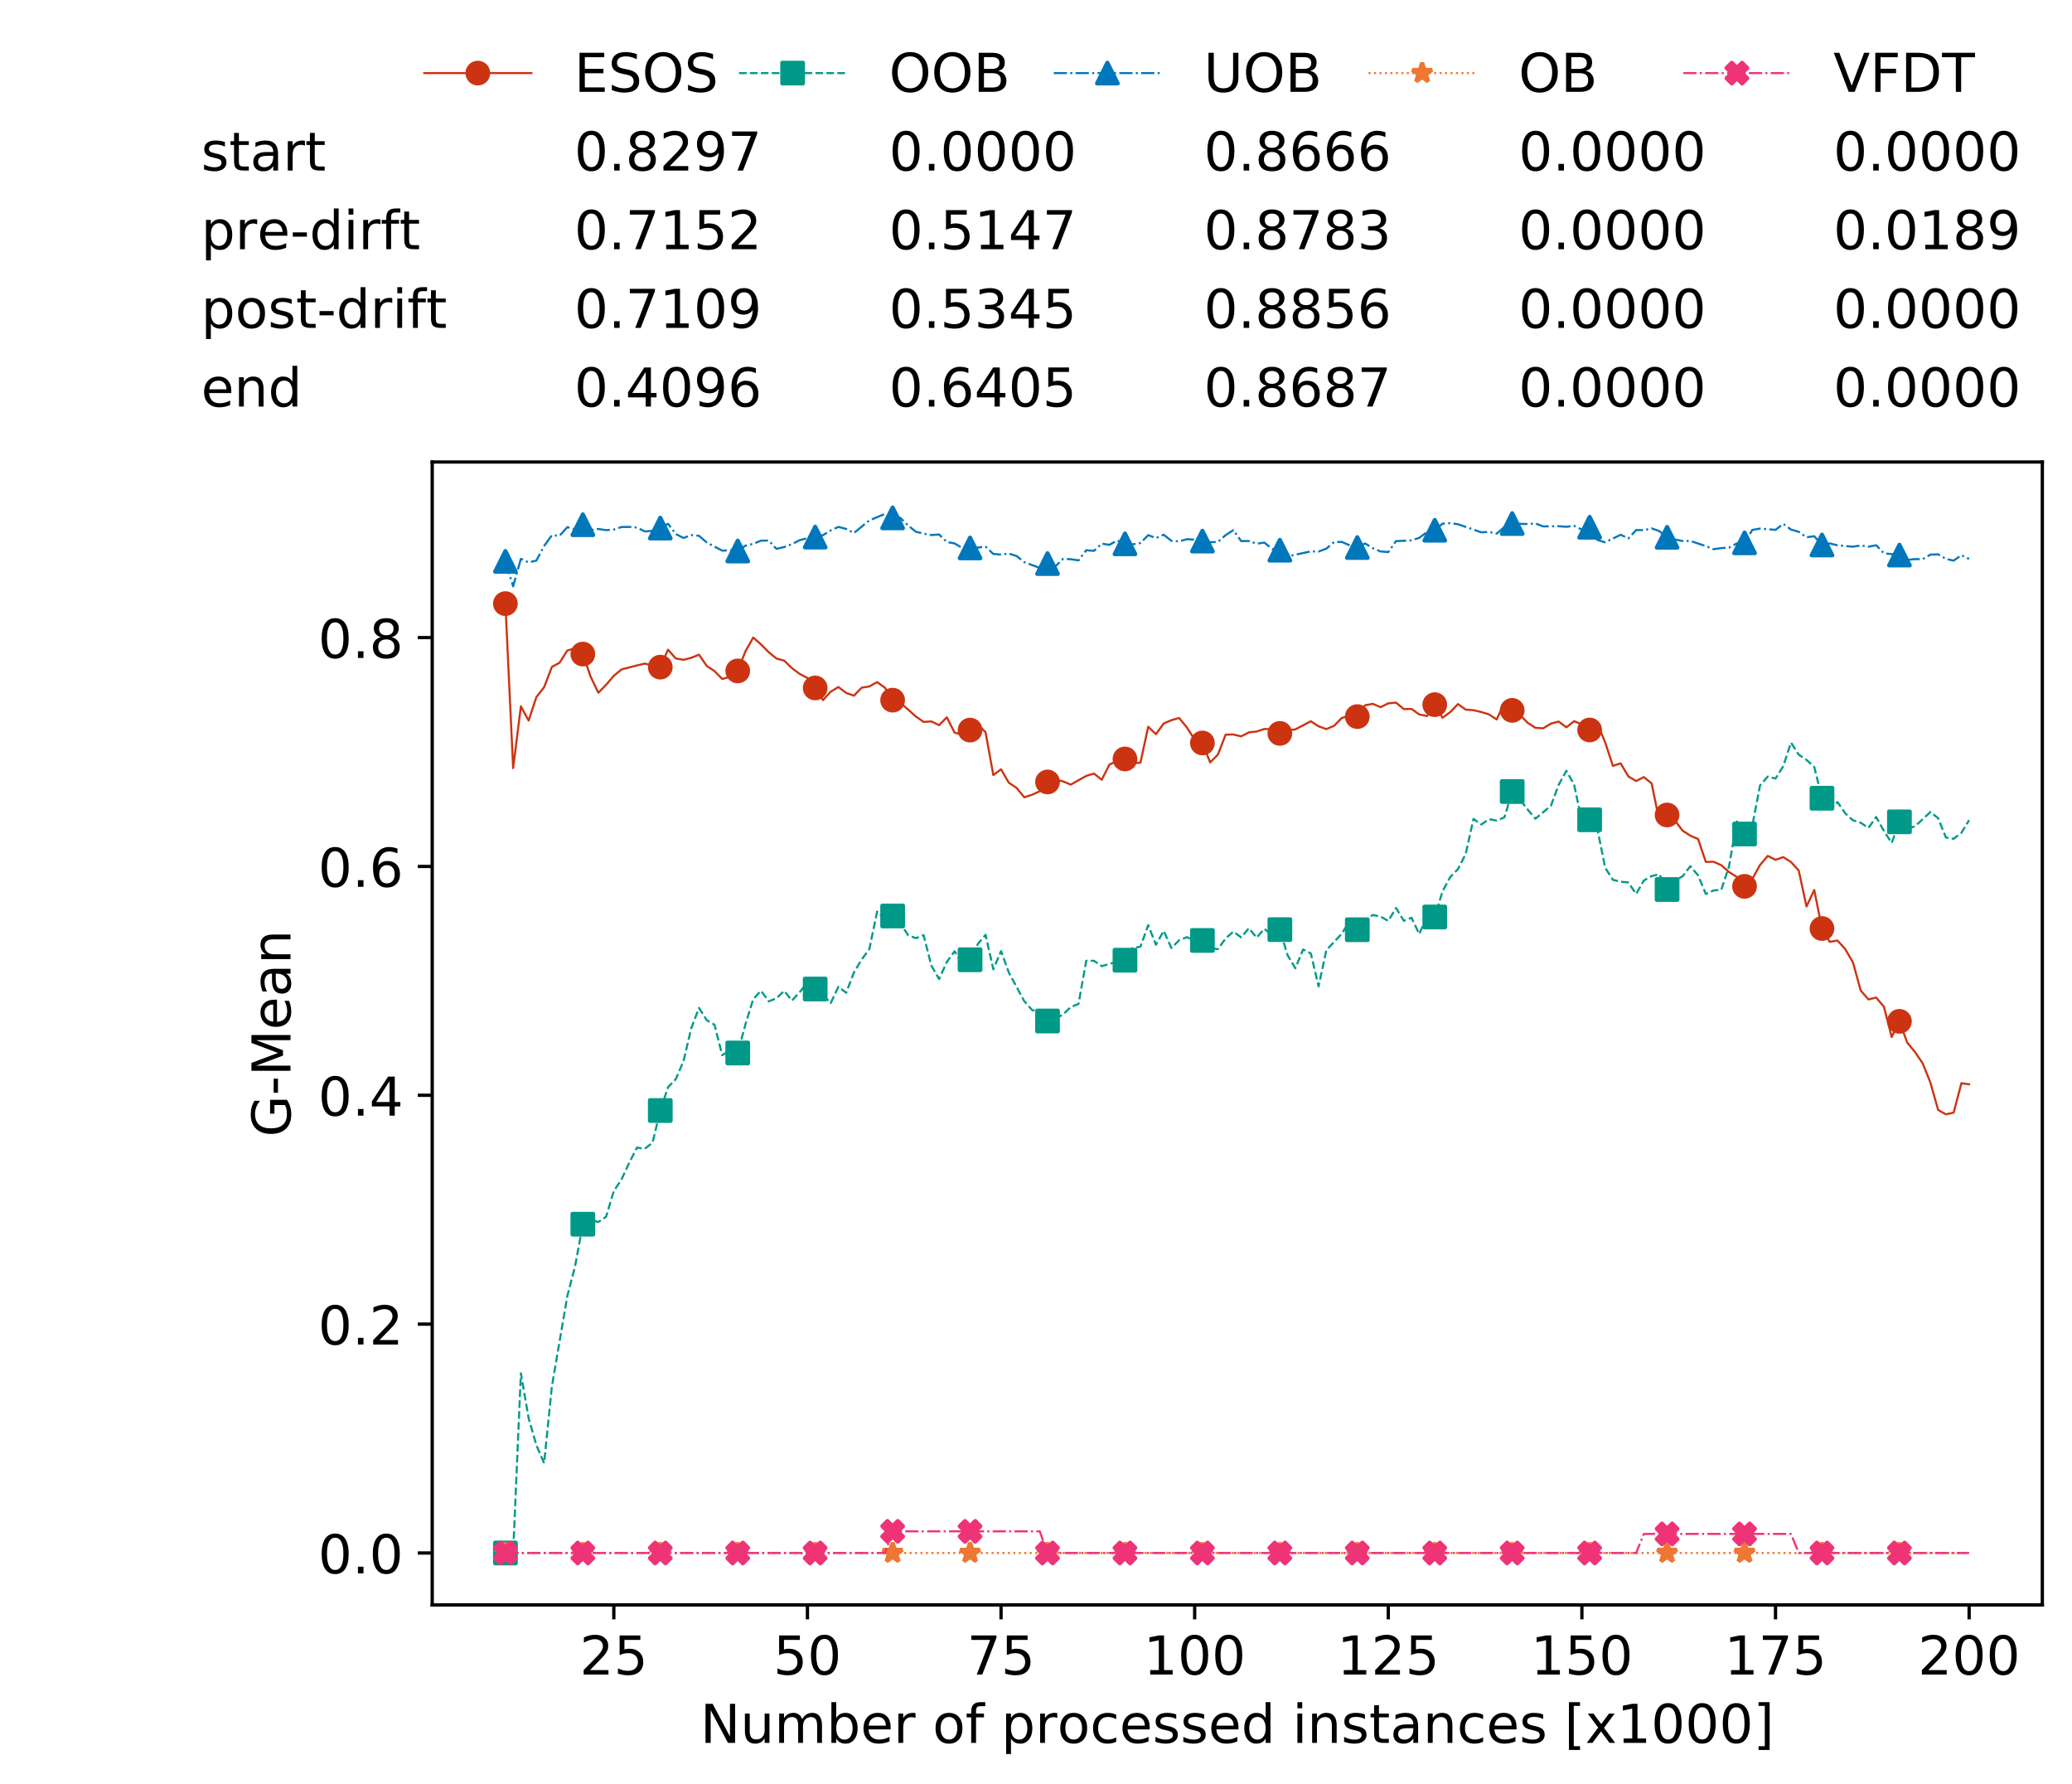 <?xml version="1.0" encoding="utf-8" standalone="no"?>
<!DOCTYPE svg PUBLIC "-//W3C//DTD SVG 1.1//EN"
  "http://www.w3.org/Graphics/SVG/1.1/DTD/svg11.dtd">
<!-- Created with matplotlib (https://matplotlib.org/) -->
<svg height="432.615pt" version="1.1" viewBox="0 0 502.65 432.615" width="502.65pt" xmlns="http://www.w3.org/2000/svg" xmlns:xlink="http://www.w3.org/1999/xlink">
 <defs>
  <style type="text/css">
*{stroke-linecap:butt;stroke-linejoin:round;white-space:pre;}
  </style>
 </defs>
 <g id="figure_1">
  <g id="patch_1">
   <path d="M 0 432.615 
L 502.65 432.615 
L 502.65 0 
L 0 0 
z
" style="fill:#ffffff;"/>
  </g>
  <g id="axes_1">
   <g id="patch_2">
    <path d="M 104.85 389.252 
L 495.45 389.252 
L 495.45 112.052 
L 104.85 112.052 
z
" style="fill:#ffffff;"/>
   </g>
   <g id="matplotlib.axis_1">
    <g id="xtick_1">
     <g id="line2d_1">
      <defs>
       <path d="M 0 0 
L 0 3.5 
" id="m935bf8a687" style="stroke:#000000;stroke-width:0.8;"/>
      </defs>
      <g>
       <use style="stroke:#000000;stroke-width:0.8;" x="148.908" xlink:href="#m935bf8a687" y="389.252"/>
      </g>
     </g>
     <g id="text_1">
      <!-- 25 -->
      <defs>
       <path d="M 19.188 8.297 
L 53.609 8.297 
L 53.609 0 
L 7.328 0 
L 7.328 8.297 
Q 12.938 14.109 22.625 23.891 
Q 32.328 33.688 34.812 36.531 
Q 39.547 41.844 41.422 45.531 
Q 43.312 49.219 43.312 52.781 
Q 43.312 58.594 39.234 62.25 
Q 35.156 65.922 28.609 65.922 
Q 23.969 65.922 18.812 64.312 
Q 13.672 62.703 7.812 59.422 
L 7.812 69.391 
Q 13.766 71.781 18.938 73 
Q 24.125 74.219 28.422 74.219 
Q 39.75 74.219 46.484 68.547 
Q 53.219 62.891 53.219 53.422 
Q 53.219 48.922 51.531 44.891 
Q 49.859 40.875 45.406 35.406 
Q 44.188 33.984 37.641 27.219 
Q 31.109 20.453 19.188 8.297 
z
" id="DejaVuSans-50"/>
       <path d="M 10.797 72.906 
L 49.516 72.906 
L 49.516 64.594 
L 19.828 64.594 
L 19.828 46.734 
Q 21.969 47.469 24.109 47.828 
Q 26.266 48.188 28.422 48.188 
Q 40.625 48.188 47.75 41.5 
Q 54.891 34.812 54.891 23.391 
Q 54.891 11.625 47.562 5.094 
Q 40.234 -1.422 26.906 -1.422 
Q 22.312 -1.422 17.547 -0.641 
Q 12.797 0.141 7.719 1.703 
L 7.719 11.625 
Q 12.109 9.234 16.797 8.062 
Q 21.484 6.891 26.703 6.891 
Q 35.156 6.891 40.078 11.328 
Q 45.016 15.766 45.016 23.391 
Q 45.016 31 40.078 35.438 
Q 35.156 39.891 26.703 39.891 
Q 22.75 39.891 18.812 39.016 
Q 14.891 38.141 10.797 36.281 
z
" id="DejaVuSans-53"/>
      </defs>
      <g transform="translate(140.636 406.13)scale(0.13 -0.13)">
       <use xlink:href="#DejaVuSans-50"/>
       <use x="63.623" xlink:href="#DejaVuSans-53"/>
      </g>
     </g>
    </g>
    <g id="xtick_2">
     <g id="line2d_2">
      <g>
       <use style="stroke:#000000;stroke-width:0.8;" x="195.877" xlink:href="#m935bf8a687" y="389.252"/>
      </g>
     </g>
     <g id="text_2">
      <!-- 50 -->
      <defs>
       <path d="M 31.781 66.406 
Q 24.172 66.406 20.328 58.906 
Q 16.5 51.422 16.5 36.375 
Q 16.5 21.391 20.328 13.891 
Q 24.172 6.391 31.781 6.391 
Q 39.453 6.391 43.281 13.891 
Q 47.125 21.391 47.125 36.375 
Q 47.125 51.422 43.281 58.906 
Q 39.453 66.406 31.781 66.406 
z
M 31.781 74.219 
Q 44.047 74.219 50.516 64.516 
Q 56.984 54.828 56.984 36.375 
Q 56.984 17.969 50.516 8.266 
Q 44.047 -1.422 31.781 -1.422 
Q 19.531 -1.422 13.062 8.266 
Q 6.594 17.969 6.594 36.375 
Q 6.594 54.828 13.062 64.516 
Q 19.531 74.219 31.781 74.219 
z
" id="DejaVuSans-48"/>
      </defs>
      <g transform="translate(187.606 406.13)scale(0.13 -0.13)">
       <use xlink:href="#DejaVuSans-53"/>
       <use x="63.623" xlink:href="#DejaVuSans-48"/>
      </g>
     </g>
    </g>
    <g id="xtick_3">
     <g id="line2d_3">
      <g>
       <use style="stroke:#000000;stroke-width:0.8;" x="242.847" xlink:href="#m935bf8a687" y="389.252"/>
      </g>
     </g>
     <g id="text_3">
      <!-- 75 -->
      <defs>
       <path d="M 8.203 72.906 
L 55.078 72.906 
L 55.078 68.703 
L 28.609 0 
L 18.312 0 
L 43.219 64.594 
L 8.203 64.594 
z
" id="DejaVuSans-55"/>
      </defs>
      <g transform="translate(234.576 406.13)scale(0.13 -0.13)">
       <use xlink:href="#DejaVuSans-55"/>
       <use x="63.623" xlink:href="#DejaVuSans-53"/>
      </g>
     </g>
    </g>
    <g id="xtick_4">
     <g id="line2d_4">
      <g>
       <use style="stroke:#000000;stroke-width:0.8;" x="289.817" xlink:href="#m935bf8a687" y="389.252"/>
      </g>
     </g>
     <g id="text_4">
      <!-- 100 -->
      <defs>
       <path d="M 12.406 8.297 
L 28.516 8.297 
L 28.516 63.922 
L 10.984 60.406 
L 10.984 69.391 
L 28.422 72.906 
L 38.281 72.906 
L 38.281 8.297 
L 54.391 8.297 
L 54.391 0 
L 12.406 0 
z
" id="DejaVuSans-49"/>
      </defs>
      <g transform="translate(277.41 406.13)scale(0.13 -0.13)">
       <use xlink:href="#DejaVuSans-49"/>
       <use x="63.623" xlink:href="#DejaVuSans-48"/>
       <use x="127.246" xlink:href="#DejaVuSans-48"/>
      </g>
     </g>
    </g>
    <g id="xtick_5">
     <g id="line2d_5">
      <g>
       <use style="stroke:#000000;stroke-width:0.8;" x="336.786" xlink:href="#m935bf8a687" y="389.252"/>
      </g>
     </g>
     <g id="text_5">
      <!-- 125 -->
      <g transform="translate(324.379 406.13)scale(0.13 -0.13)">
       <use xlink:href="#DejaVuSans-49"/>
       <use x="63.623" xlink:href="#DejaVuSans-50"/>
       <use x="127.246" xlink:href="#DejaVuSans-53"/>
      </g>
     </g>
    </g>
    <g id="xtick_6">
     <g id="line2d_6">
      <g>
       <use style="stroke:#000000;stroke-width:0.8;" x="383.756" xlink:href="#m935bf8a687" y="389.252"/>
      </g>
     </g>
     <g id="text_6">
      <!-- 150 -->
      <g transform="translate(371.349 406.13)scale(0.13 -0.13)">
       <use xlink:href="#DejaVuSans-49"/>
       <use x="63.623" xlink:href="#DejaVuSans-53"/>
       <use x="127.246" xlink:href="#DejaVuSans-48"/>
      </g>
     </g>
    </g>
    <g id="xtick_7">
     <g id="line2d_7">
      <g>
       <use style="stroke:#000000;stroke-width:0.8;" x="430.726" xlink:href="#m935bf8a687" y="389.252"/>
      </g>
     </g>
     <g id="text_7">
      <!-- 175 -->
      <g transform="translate(418.319 406.13)scale(0.13 -0.13)">
       <use xlink:href="#DejaVuSans-49"/>
       <use x="63.623" xlink:href="#DejaVuSans-55"/>
       <use x="127.246" xlink:href="#DejaVuSans-53"/>
      </g>
     </g>
    </g>
    <g id="xtick_8">
     <g id="line2d_8">
      <g>
       <use style="stroke:#000000;stroke-width:0.8;" x="477.695" xlink:href="#m935bf8a687" y="389.252"/>
      </g>
     </g>
     <g id="text_8">
      <!-- 200 -->
      <g transform="translate(465.289 406.13)scale(0.13 -0.13)">
       <use xlink:href="#DejaVuSans-50"/>
       <use x="63.623" xlink:href="#DejaVuSans-48"/>
       <use x="127.246" xlink:href="#DejaVuSans-48"/>
      </g>
     </g>
    </g>
    <g id="text_9">
     <!-- Number of processed instances [x1000] -->
     <defs>
      <path d="M 9.812 72.906 
L 23.094 72.906 
L 55.422 11.922 
L 55.422 72.906 
L 64.984 72.906 
L 64.984 0 
L 51.703 0 
L 19.391 60.984 
L 19.391 0 
L 9.812 0 
z
" id="DejaVuSans-78"/>
      <path d="M 8.5 21.578 
L 8.5 54.688 
L 17.484 54.688 
L 17.484 21.922 
Q 17.484 14.156 20.5 10.266 
Q 23.531 6.391 29.594 6.391 
Q 36.859 6.391 41.078 11.031 
Q 45.312 15.672 45.312 23.688 
L 45.312 54.688 
L 54.297 54.688 
L 54.297 0 
L 45.312 0 
L 45.312 8.406 
Q 42.047 3.422 37.719 1 
Q 33.406 -1.422 27.688 -1.422 
Q 18.266 -1.422 13.375 4.438 
Q 8.5 10.297 8.5 21.578 
z
M 31.109 56 
z
" id="DejaVuSans-117"/>
      <path d="M 52 44.188 
Q 55.375 50.25 60.062 53.125 
Q 64.75 56 71.094 56 
Q 79.641 56 84.281 50.016 
Q 88.922 44.047 88.922 33.016 
L 88.922 0 
L 79.891 0 
L 79.891 32.719 
Q 79.891 40.578 77.094 44.375 
Q 74.312 48.188 68.609 48.188 
Q 61.625 48.188 57.562 43.547 
Q 53.516 38.922 53.516 30.906 
L 53.516 0 
L 44.484 0 
L 44.484 32.719 
Q 44.484 40.625 41.703 44.406 
Q 38.922 48.188 33.109 48.188 
Q 26.219 48.188 22.156 43.531 
Q 18.109 38.875 18.109 30.906 
L 18.109 0 
L 9.078 0 
L 9.078 54.688 
L 18.109 54.688 
L 18.109 46.188 
Q 21.188 51.219 25.484 53.609 
Q 29.781 56 35.688 56 
Q 41.656 56 45.828 52.969 
Q 50 49.953 52 44.188 
z
" id="DejaVuSans-109"/>
      <path d="M 48.688 27.297 
Q 48.688 37.203 44.609 42.844 
Q 40.531 48.484 33.406 48.484 
Q 26.266 48.484 22.188 42.844 
Q 18.109 37.203 18.109 27.297 
Q 18.109 17.391 22.188 11.75 
Q 26.266 6.109 33.406 6.109 
Q 40.531 6.109 44.609 11.75 
Q 48.688 17.391 48.688 27.297 
z
M 18.109 46.391 
Q 20.953 51.266 25.266 53.625 
Q 29.594 56 35.594 56 
Q 45.562 56 51.781 48.094 
Q 58.016 40.188 58.016 27.297 
Q 58.016 14.406 51.781 6.484 
Q 45.562 -1.422 35.594 -1.422 
Q 29.594 -1.422 25.266 0.953 
Q 20.953 3.328 18.109 8.203 
L 18.109 0 
L 9.078 0 
L 9.078 75.984 
L 18.109 75.984 
z
" id="DejaVuSans-98"/>
      <path d="M 56.203 29.594 
L 56.203 25.203 
L 14.891 25.203 
Q 15.484 15.922 20.484 11.062 
Q 25.484 6.203 34.422 6.203 
Q 39.594 6.203 44.453 7.469 
Q 49.312 8.734 54.109 11.281 
L 54.109 2.781 
Q 49.266 0.734 44.188 -0.344 
Q 39.109 -1.422 33.891 -1.422 
Q 20.797 -1.422 13.156 6.188 
Q 5.516 13.812 5.516 26.812 
Q 5.516 40.234 12.766 48.109 
Q 20.016 56 32.328 56 
Q 43.359 56 49.781 48.891 
Q 56.203 41.797 56.203 29.594 
z
M 47.219 32.234 
Q 47.125 39.594 43.094 43.984 
Q 39.062 48.391 32.422 48.391 
Q 24.906 48.391 20.391 44.141 
Q 15.875 39.891 15.188 32.172 
z
" id="DejaVuSans-101"/>
      <path d="M 41.109 46.297 
Q 39.594 47.172 37.812 47.578 
Q 36.031 48 33.891 48 
Q 26.266 48 22.188 43.047 
Q 18.109 38.094 18.109 28.812 
L 18.109 0 
L 9.078 0 
L 9.078 54.688 
L 18.109 54.688 
L 18.109 46.188 
Q 20.953 51.172 25.484 53.578 
Q 30.031 56 36.531 56 
Q 37.453 56 38.578 55.875 
Q 39.703 55.766 41.062 55.516 
z
" id="DejaVuSans-114"/>
      <path id="DejaVuSans-32"/>
      <path d="M 30.609 48.391 
Q 23.391 48.391 19.188 42.75 
Q 14.984 37.109 14.984 27.297 
Q 14.984 17.484 19.156 11.844 
Q 23.344 6.203 30.609 6.203 
Q 37.797 6.203 41.984 11.859 
Q 46.188 17.531 46.188 27.297 
Q 46.188 37.016 41.984 42.703 
Q 37.797 48.391 30.609 48.391 
z
M 30.609 56 
Q 42.328 56 49.016 48.375 
Q 55.719 40.766 55.719 27.297 
Q 55.719 13.875 49.016 6.219 
Q 42.328 -1.422 30.609 -1.422 
Q 18.844 -1.422 12.172 6.219 
Q 5.516 13.875 5.516 27.297 
Q 5.516 40.766 12.172 48.375 
Q 18.844 56 30.609 56 
z
" id="DejaVuSans-111"/>
      <path d="M 37.109 75.984 
L 37.109 68.5 
L 28.516 68.5 
Q 23.688 68.5 21.797 66.547 
Q 19.922 64.594 19.922 59.516 
L 19.922 54.688 
L 34.719 54.688 
L 34.719 47.703 
L 19.922 47.703 
L 19.922 0 
L 10.891 0 
L 10.891 47.703 
L 2.297 47.703 
L 2.297 54.688 
L 10.891 54.688 
L 10.891 58.5 
Q 10.891 67.625 15.141 71.797 
Q 19.391 75.984 28.609 75.984 
z
" id="DejaVuSans-102"/>
      <path d="M 18.109 8.203 
L 18.109 -20.797 
L 9.078 -20.797 
L 9.078 54.688 
L 18.109 54.688 
L 18.109 46.391 
Q 20.953 51.266 25.266 53.625 
Q 29.594 56 35.594 56 
Q 45.562 56 51.781 48.094 
Q 58.016 40.188 58.016 27.297 
Q 58.016 14.406 51.781 6.484 
Q 45.562 -1.422 35.594 -1.422 
Q 29.594 -1.422 25.266 0.953 
Q 20.953 3.328 18.109 8.203 
z
M 48.688 27.297 
Q 48.688 37.203 44.609 42.844 
Q 40.531 48.484 33.406 48.484 
Q 26.266 48.484 22.188 42.844 
Q 18.109 37.203 18.109 27.297 
Q 18.109 17.391 22.188 11.75 
Q 26.266 6.109 33.406 6.109 
Q 40.531 6.109 44.609 11.75 
Q 48.688 17.391 48.688 27.297 
z
" id="DejaVuSans-112"/>
      <path d="M 48.781 52.594 
L 48.781 44.188 
Q 44.969 46.297 41.141 47.344 
Q 37.312 48.391 33.406 48.391 
Q 24.656 48.391 19.812 42.844 
Q 14.984 37.312 14.984 27.297 
Q 14.984 17.281 19.812 11.734 
Q 24.656 6.203 33.406 6.203 
Q 37.312 6.203 41.141 7.25 
Q 44.969 8.297 48.781 10.406 
L 48.781 2.094 
Q 45.016 0.344 40.984 -0.531 
Q 36.969 -1.422 32.422 -1.422 
Q 20.062 -1.422 12.781 6.344 
Q 5.516 14.109 5.516 27.297 
Q 5.516 40.672 12.859 48.328 
Q 20.219 56 33.016 56 
Q 37.156 56 41.109 55.141 
Q 45.062 54.297 48.781 52.594 
z
" id="DejaVuSans-99"/>
      <path d="M 44.281 53.078 
L 44.281 44.578 
Q 40.484 46.531 36.375 47.5 
Q 32.281 48.484 27.875 48.484 
Q 21.188 48.484 17.844 46.438 
Q 14.5 44.391 14.5 40.281 
Q 14.5 37.156 16.891 35.375 
Q 19.281 33.594 26.516 31.984 
L 29.594 31.297 
Q 39.156 29.25 43.188 25.516 
Q 47.219 21.781 47.219 15.094 
Q 47.219 7.469 41.188 3.016 
Q 35.156 -1.422 24.609 -1.422 
Q 20.219 -1.422 15.453 -0.562 
Q 10.688 0.297 5.422 2 
L 5.422 11.281 
Q 10.406 8.688 15.234 7.391 
Q 20.062 6.109 24.812 6.109 
Q 31.156 6.109 34.562 8.281 
Q 37.984 10.453 37.984 14.406 
Q 37.984 18.062 35.516 20.016 
Q 33.062 21.969 24.703 23.781 
L 21.578 24.516 
Q 13.234 26.266 9.516 29.906 
Q 5.812 33.547 5.812 39.891 
Q 5.812 47.609 11.281 51.797 
Q 16.75 56 26.812 56 
Q 31.781 56 36.172 55.266 
Q 40.578 54.547 44.281 53.078 
z
" id="DejaVuSans-115"/>
      <path d="M 45.406 46.391 
L 45.406 75.984 
L 54.391 75.984 
L 54.391 0 
L 45.406 0 
L 45.406 8.203 
Q 42.578 3.328 38.25 0.953 
Q 33.938 -1.422 27.875 -1.422 
Q 17.969 -1.422 11.734 6.484 
Q 5.516 14.406 5.516 27.297 
Q 5.516 40.188 11.734 48.094 
Q 17.969 56 27.875 56 
Q 33.938 56 38.25 53.625 
Q 42.578 51.266 45.406 46.391 
z
M 14.797 27.297 
Q 14.797 17.391 18.875 11.75 
Q 22.953 6.109 30.078 6.109 
Q 37.203 6.109 41.297 11.75 
Q 45.406 17.391 45.406 27.297 
Q 45.406 37.203 41.297 42.844 
Q 37.203 48.484 30.078 48.484 
Q 22.953 48.484 18.875 42.844 
Q 14.797 37.203 14.797 27.297 
z
" id="DejaVuSans-100"/>
      <path d="M 9.422 54.688 
L 18.406 54.688 
L 18.406 0 
L 9.422 0 
z
M 9.422 75.984 
L 18.406 75.984 
L 18.406 64.594 
L 9.422 64.594 
z
" id="DejaVuSans-105"/>
      <path d="M 54.891 33.016 
L 54.891 0 
L 45.906 0 
L 45.906 32.719 
Q 45.906 40.484 42.875 44.328 
Q 39.844 48.188 33.797 48.188 
Q 26.516 48.188 22.312 43.547 
Q 18.109 38.922 18.109 30.906 
L 18.109 0 
L 9.078 0 
L 9.078 54.688 
L 18.109 54.688 
L 18.109 46.188 
Q 21.344 51.125 25.703 53.562 
Q 30.078 56 35.797 56 
Q 45.219 56 50.047 50.172 
Q 54.891 44.344 54.891 33.016 
z
" id="DejaVuSans-110"/>
      <path d="M 18.312 70.219 
L 18.312 54.688 
L 36.812 54.688 
L 36.812 47.703 
L 18.312 47.703 
L 18.312 18.016 
Q 18.312 11.328 20.141 9.422 
Q 21.969 7.516 27.594 7.516 
L 36.812 7.516 
L 36.812 0 
L 27.594 0 
Q 17.188 0 13.234 3.875 
Q 9.281 7.766 9.281 18.016 
L 9.281 47.703 
L 2.688 47.703 
L 2.688 54.688 
L 9.281 54.688 
L 9.281 70.219 
z
" id="DejaVuSans-116"/>
      <path d="M 34.281 27.484 
Q 23.391 27.484 19.188 25 
Q 14.984 22.516 14.984 16.5 
Q 14.984 11.719 18.141 8.906 
Q 21.297 6.109 26.703 6.109 
Q 34.188 6.109 38.703 11.406 
Q 43.219 16.703 43.219 25.484 
L 43.219 27.484 
z
M 52.203 31.203 
L 52.203 0 
L 43.219 0 
L 43.219 8.297 
Q 40.141 3.328 35.547 0.953 
Q 30.953 -1.422 24.312 -1.422 
Q 15.922 -1.422 10.953 3.297 
Q 6 8.016 6 15.922 
Q 6 25.141 12.172 29.828 
Q 18.359 34.516 30.609 34.516 
L 43.219 34.516 
L 43.219 35.406 
Q 43.219 41.609 39.141 45 
Q 35.062 48.391 27.688 48.391 
Q 23 48.391 18.547 47.266 
Q 14.109 46.141 10.016 43.891 
L 10.016 52.203 
Q 14.938 54.109 19.578 55.047 
Q 24.219 56 28.609 56 
Q 40.484 56 46.344 49.844 
Q 52.203 43.703 52.203 31.203 
z
" id="DejaVuSans-97"/>
      <path d="M 8.594 75.984 
L 29.297 75.984 
L 29.297 69 
L 17.578 69 
L 17.578 -6.203 
L 29.297 -6.203 
L 29.297 -13.188 
L 8.594 -13.188 
z
" id="DejaVuSans-91"/>
      <path d="M 54.891 54.688 
L 35.109 28.078 
L 55.906 0 
L 45.312 0 
L 29.391 21.484 
L 13.484 0 
L 2.875 0 
L 24.125 28.609 
L 4.688 54.688 
L 15.281 54.688 
L 29.781 35.203 
L 44.281 54.688 
z
" id="DejaVuSans-120"/>
      <path d="M 30.422 75.984 
L 30.422 -13.188 
L 9.719 -13.188 
L 9.719 -6.203 
L 21.391 -6.203 
L 21.391 69 
L 9.719 69 
L 9.719 75.984 
z
" id="DejaVuSans-93"/>
     </defs>
     <g transform="translate(169.881 422.711)scale(0.13 -0.13)">
      <use xlink:href="#DejaVuSans-78"/>
      <use x="74.805" xlink:href="#DejaVuSans-117"/>
      <use x="138.184" xlink:href="#DejaVuSans-109"/>
      <use x="235.596" xlink:href="#DejaVuSans-98"/>
      <use x="299.072" xlink:href="#DejaVuSans-101"/>
      <use x="360.596" xlink:href="#DejaVuSans-114"/>
      <use x="401.709" xlink:href="#DejaVuSans-32"/>
      <use x="433.496" xlink:href="#DejaVuSans-111"/>
      <use x="494.678" xlink:href="#DejaVuSans-102"/>
      <use x="529.883" xlink:href="#DejaVuSans-32"/>
      <use x="561.67" xlink:href="#DejaVuSans-112"/>
      <use x="625.146" xlink:href="#DejaVuSans-114"/>
      <use x="666.229" xlink:href="#DejaVuSans-111"/>
      <use x="727.41" xlink:href="#DejaVuSans-99"/>
      <use x="782.391" xlink:href="#DejaVuSans-101"/>
      <use x="843.914" xlink:href="#DejaVuSans-115"/>
      <use x="896.014" xlink:href="#DejaVuSans-115"/>
      <use x="948.113" xlink:href="#DejaVuSans-101"/>
      <use x="1009.637" xlink:href="#DejaVuSans-100"/>
      <use x="1073.113" xlink:href="#DejaVuSans-32"/>
      <use x="1104.9" xlink:href="#DejaVuSans-105"/>
      <use x="1132.684" xlink:href="#DejaVuSans-110"/>
      <use x="1196.062" xlink:href="#DejaVuSans-115"/>
      <use x="1248.162" xlink:href="#DejaVuSans-116"/>
      <use x="1287.371" xlink:href="#DejaVuSans-97"/>
      <use x="1348.65" xlink:href="#DejaVuSans-110"/>
      <use x="1412.029" xlink:href="#DejaVuSans-99"/>
      <use x="1467.01" xlink:href="#DejaVuSans-101"/>
      <use x="1528.533" xlink:href="#DejaVuSans-115"/>
      <use x="1580.633" xlink:href="#DejaVuSans-32"/>
      <use x="1612.42" xlink:href="#DejaVuSans-91"/>
      <use x="1651.434" xlink:href="#DejaVuSans-120"/>
      <use x="1710.613" xlink:href="#DejaVuSans-49"/>
      <use x="1774.236" xlink:href="#DejaVuSans-48"/>
      <use x="1837.859" xlink:href="#DejaVuSans-48"/>
      <use x="1901.482" xlink:href="#DejaVuSans-48"/>
      <use x="1965.105" xlink:href="#DejaVuSans-93"/>
     </g>
    </g>
   </g>
   <g id="matplotlib.axis_2">
    <g id="ytick_1">
     <g id="line2d_9">
      <defs>
       <path d="M 0 0 
L -3.5 0 
" id="mc68d45268b" style="stroke:#000000;stroke-width:0.8;"/>
      </defs>
      <g>
       <use style="stroke:#000000;stroke-width:0.8;" x="104.85" xlink:href="#mc68d45268b" y="376.652"/>
      </g>
     </g>
     <g id="text_10">
      <!-- 0.0 -->
      <defs>
       <path d="M 10.688 12.406 
L 21 12.406 
L 21 0 
L 10.688 0 
z
" id="DejaVuSans-46"/>
      </defs>
      <g transform="translate(77.176 381.591)scale(0.13 -0.13)">
       <use xlink:href="#DejaVuSans-48"/>
       <use x="63.623" xlink:href="#DejaVuSans-46"/>
       <use x="95.41" xlink:href="#DejaVuSans-48"/>
      </g>
     </g>
    </g>
    <g id="ytick_2">
     <g id="line2d_10">
      <g>
       <use style="stroke:#000000;stroke-width:0.8;" x="104.85" xlink:href="#mc68d45268b" y="321.148"/>
      </g>
     </g>
     <g id="text_11">
      <!-- 0.2 -->
      <g transform="translate(77.176 326.087)scale(0.13 -0.13)">
       <use xlink:href="#DejaVuSans-48"/>
       <use x="63.623" xlink:href="#DejaVuSans-46"/>
       <use x="95.41" xlink:href="#DejaVuSans-50"/>
      </g>
     </g>
    </g>
    <g id="ytick_3">
     <g id="line2d_11">
      <g>
       <use style="stroke:#000000;stroke-width:0.8;" x="104.85" xlink:href="#mc68d45268b" y="265.644"/>
      </g>
     </g>
     <g id="text_12">
      <!-- 0.4 -->
      <defs>
       <path d="M 37.797 64.312 
L 12.891 25.391 
L 37.797 25.391 
z
M 35.203 72.906 
L 47.609 72.906 
L 47.609 25.391 
L 58.016 25.391 
L 58.016 17.188 
L 47.609 17.188 
L 47.609 0 
L 37.797 0 
L 37.797 17.188 
L 4.891 17.188 
L 4.891 26.703 
z
" id="DejaVuSans-52"/>
      </defs>
      <g transform="translate(77.176 270.583)scale(0.13 -0.13)">
       <use xlink:href="#DejaVuSans-48"/>
       <use x="63.623" xlink:href="#DejaVuSans-46"/>
       <use x="95.41" xlink:href="#DejaVuSans-52"/>
      </g>
     </g>
    </g>
    <g id="ytick_4">
     <g id="line2d_12">
      <g>
       <use style="stroke:#000000;stroke-width:0.8;" x="104.85" xlink:href="#mc68d45268b" y="210.141"/>
      </g>
     </g>
     <g id="text_13">
      <!-- 0.6 -->
      <defs>
       <path d="M 33.016 40.375 
Q 26.375 40.375 22.484 35.828 
Q 18.609 31.297 18.609 23.391 
Q 18.609 15.531 22.484 10.953 
Q 26.375 6.391 33.016 6.391 
Q 39.656 6.391 43.531 10.953 
Q 47.406 15.531 47.406 23.391 
Q 47.406 31.297 43.531 35.828 
Q 39.656 40.375 33.016 40.375 
z
M 52.594 71.297 
L 52.594 62.312 
Q 48.875 64.062 45.094 64.984 
Q 41.312 65.922 37.594 65.922 
Q 27.828 65.922 22.672 59.328 
Q 17.531 52.734 16.797 39.406 
Q 19.672 43.656 24.016 45.922 
Q 28.375 48.188 33.594 48.188 
Q 44.578 48.188 50.953 41.516 
Q 57.328 34.859 57.328 23.391 
Q 57.328 12.156 50.688 5.359 
Q 44.047 -1.422 33.016 -1.422 
Q 20.359 -1.422 13.672 8.266 
Q 6.984 17.969 6.984 36.375 
Q 6.984 53.656 15.188 63.938 
Q 23.391 74.219 37.203 74.219 
Q 40.922 74.219 44.703 73.484 
Q 48.484 72.75 52.594 71.297 
z
" id="DejaVuSans-54"/>
      </defs>
      <g transform="translate(77.176 215.08)scale(0.13 -0.13)">
       <use xlink:href="#DejaVuSans-48"/>
       <use x="63.623" xlink:href="#DejaVuSans-46"/>
       <use x="95.41" xlink:href="#DejaVuSans-54"/>
      </g>
     </g>
    </g>
    <g id="ytick_5">
     <g id="line2d_13">
      <g>
       <use style="stroke:#000000;stroke-width:0.8;" x="104.85" xlink:href="#mc68d45268b" y="154.637"/>
      </g>
     </g>
     <g id="text_14">
      <!-- 0.8 -->
      <defs>
       <path d="M 31.781 34.625 
Q 24.75 34.625 20.719 30.859 
Q 16.703 27.094 16.703 20.516 
Q 16.703 13.922 20.719 10.156 
Q 24.75 6.391 31.781 6.391 
Q 38.812 6.391 42.859 10.172 
Q 46.922 13.969 46.922 20.516 
Q 46.922 27.094 42.891 30.859 
Q 38.875 34.625 31.781 34.625 
z
M 21.922 38.812 
Q 15.578 40.375 12.031 44.719 
Q 8.5 49.078 8.5 55.328 
Q 8.5 64.062 14.719 69.141 
Q 20.953 74.219 31.781 74.219 
Q 42.672 74.219 48.875 69.141 
Q 55.078 64.062 55.078 55.328 
Q 55.078 49.078 51.531 44.719 
Q 48 40.375 41.703 38.812 
Q 48.828 37.156 52.797 32.312 
Q 56.781 27.484 56.781 20.516 
Q 56.781 9.906 50.312 4.234 
Q 43.844 -1.422 31.781 -1.422 
Q 19.734 -1.422 13.25 4.234 
Q 6.781 9.906 6.781 20.516 
Q 6.781 27.484 10.781 32.312 
Q 14.797 37.156 21.922 38.812 
z
M 18.312 54.391 
Q 18.312 48.734 21.844 45.562 
Q 25.391 42.391 31.781 42.391 
Q 38.141 42.391 41.719 45.562 
Q 45.312 48.734 45.312 54.391 
Q 45.312 60.062 41.719 63.234 
Q 38.141 66.406 31.781 66.406 
Q 25.391 66.406 21.844 63.234 
Q 18.312 60.062 18.312 54.391 
z
" id="DejaVuSans-56"/>
      </defs>
      <g transform="translate(77.176 159.576)scale(0.13 -0.13)">
       <use xlink:href="#DejaVuSans-48"/>
       <use x="63.623" xlink:href="#DejaVuSans-46"/>
       <use x="95.41" xlink:href="#DejaVuSans-56"/>
      </g>
     </g>
    </g>
    <g id="text_15">
     <!-- G-Mean -->
     <defs>
      <path d="M 59.516 10.406 
L 59.516 29.984 
L 43.406 29.984 
L 43.406 38.094 
L 69.281 38.094 
L 69.281 6.781 
Q 63.578 2.734 56.688 0.656 
Q 49.812 -1.422 42 -1.422 
Q 24.906 -1.422 15.25 8.562 
Q 5.609 18.562 5.609 36.375 
Q 5.609 54.25 15.25 64.234 
Q 24.906 74.219 42 74.219 
Q 49.125 74.219 55.547 72.453 
Q 61.969 70.703 67.391 67.281 
L 67.391 56.781 
Q 61.922 61.422 55.766 63.766 
Q 49.609 66.109 42.828 66.109 
Q 29.438 66.109 22.719 58.641 
Q 16.016 51.172 16.016 36.375 
Q 16.016 21.625 22.719 14.156 
Q 29.438 6.688 42.828 6.688 
Q 48.047 6.688 52.141 7.594 
Q 56.25 8.5 59.516 10.406 
z
" id="DejaVuSans-71"/>
      <path d="M 4.891 31.391 
L 31.203 31.391 
L 31.203 23.391 
L 4.891 23.391 
z
" id="DejaVuSans-45"/>
      <path d="M 9.812 72.906 
L 24.516 72.906 
L 43.109 23.297 
L 61.812 72.906 
L 76.516 72.906 
L 76.516 0 
L 66.891 0 
L 66.891 64.016 
L 48.094 14.016 
L 38.188 14.016 
L 19.391 64.016 
L 19.391 0 
L 9.812 0 
z
" id="DejaVuSans-77"/>
     </defs>
     <g transform="translate(70.472 275.744)rotate(-90)scale(0.13 -0.13)">
      <use xlink:href="#DejaVuSans-71"/>
      <use x="77.49" xlink:href="#DejaVuSans-45"/>
      <use x="113.574" xlink:href="#DejaVuSans-77"/>
      <use x="199.854" xlink:href="#DejaVuSans-101"/>
      <use x="261.377" xlink:href="#DejaVuSans-97"/>
      <use x="322.656" xlink:href="#DejaVuSans-110"/>
     </g>
    </g>
   </g>
   <g id="line2d_14"/>
   <g id="line2d_15"/>
   <g id="line2d_16"/>
   <g id="line2d_17"/>
   <g id="line2d_18"/>
   <g id="line2d_19">
    <path clip-path="url(#pbcff2ba87b)" d="M 122.605 146.397 
L 124.483 186.289 
L 126.362 171.316 
L 128.241 174.765 
L 130.12 169.067 
L 131.998 166.669 
L 133.877 161.766 
L 135.756 160.72 
L 137.635 157.762 
L 139.514 157.246 
L 141.392 158.637 
L 143.271 164.08 
L 145.15 168.01 
L 147.029 166.09 
L 148.908 163.901 
L 150.786 162.36 
L 154.544 161.384 
L 156.423 160.946 
L 160.18 161.804 
L 162.059 157.572 
L 163.938 159.699 
L 165.817 160.025 
L 167.695 159.543 
L 169.574 158.783 
L 171.453 161.522 
L 173.332 162.755 
L 175.211 164.678 
L 177.089 164.14 
L 178.968 162.724 
L 180.847 157.947 
L 182.726 154.626 
L 184.605 156.282 
L 186.483 158.183 
L 188.362 159.708 
L 190.241 160.231 
L 192.12 162.04 
L 193.998 163.451 
L 195.877 164.435 
L 197.756 166.849 
L 199.635 169.81 
L 201.514 167.759 
L 203.392 166.628 
L 205.271 168.057 
L 207.15 168.729 
L 209.029 166.788 
L 210.908 166.485 
L 212.786 165.433 
L 214.665 166.776 
L 216.544 169.812 
L 218.423 170.436 
L 222.18 173.766 
L 224.059 175.092 
L 225.938 174.967 
L 227.817 175.882 
L 229.695 173.973 
L 231.574 177.688 
L 233.453 178.17 
L 235.332 177.075 
L 237.211 175.648 
L 239.089 177.593 
L 240.968 187.975 
L 242.847 186.586 
L 244.726 189.826 
L 246.605 191.083 
L 248.483 193.373 
L 250.362 192.755 
L 252.241 191.896 
L 254.12 189.651 
L 255.998 189.103 
L 257.877 189.504 
L 259.756 190.299 
L 263.514 188.182 
L 265.392 187.621 
L 267.271 189.119 
L 269.15 185.421 
L 271.029 184.572 
L 272.908 184.072 
L 274.786 185.142 
L 276.665 184.959 
L 278.544 176.259 
L 280.423 178.061 
L 282.302 175.474 
L 284.18 174.669 
L 286.059 174.141 
L 287.938 176.452 
L 289.817 179.364 
L 291.695 180.199 
L 293.574 184.907 
L 295.453 183.013 
L 297.332 178.183 
L 299.211 178.139 
L 301.089 178.593 
L 302.968 177.619 
L 304.847 177.424 
L 306.726 176.797 
L 308.605 176.868 
L 310.483 177.874 
L 312.362 177.066 
L 314.241 176.905 
L 317.998 174.929 
L 319.877 176.151 
L 321.756 176.833 
L 323.635 176.031 
L 325.514 174.128 
L 327.392 173.584 
L 329.271 173.798 
L 331.15 171.055 
L 333.029 170.705 
L 334.908 171.514 
L 336.786 170.59 
L 338.665 170.412 
L 340.544 171.978 
L 342.423 171.935 
L 344.302 173.279 
L 346.18 173.66 
L 348.059 170.904 
L 349.938 174.082 
L 351.817 172.709 
L 353.695 170.763 
L 355.574 172.106 
L 357.453 172.25 
L 359.332 172.686 
L 361.211 173.264 
L 363.089 174.494 
L 364.968 170.408 
L 366.847 172.289 
L 368.726 173.37 
L 370.605 175.303 
L 372.483 176.516 
L 374.362 176.645 
L 376.241 175.496 
L 378.12 175.007 
L 379.998 176.39 
L 381.877 174.915 
L 383.756 175.673 
L 385.635 177.046 
L 387.514 175.501 
L 389.392 180.019 
L 391.271 185.751 
L 393.15 185.133 
L 395.029 188.308 
L 396.908 189.427 
L 398.786 188.466 
L 400.665 189.988 
L 402.544 199.099 
L 404.423 197.662 
L 406.302 198.976 
L 408.18 201.456 
L 410.059 202.681 
L 411.938 203.486 
L 413.817 209.04 
L 415.695 209.009 
L 417.574 209.836 
L 419.453 211.502 
L 421.332 212.677 
L 423.211 214.97 
L 425.089 213.182 
L 426.968 209.787 
L 428.847 207.59 
L 430.726 208.541 
L 432.605 207.882 
L 434.483 209.064 
L 436.362 211.136 
L 438.241 219.851 
L 440.12 215.859 
L 441.998 225.199 
L 443.877 228.44 
L 445.756 228.107 
L 447.635 230.172 
L 449.514 233.425 
L 451.392 240.226 
L 453.271 242.393 
L 455.15 241.947 
L 457.029 244.171 
L 458.908 251.508 
L 460.786 247.707 
L 462.665 252.84 
L 464.544 255.129 
L 466.423 257.893 
L 468.302 262.555 
L 470.18 269.206 
L 472.059 270.267 
L 473.938 269.849 
L 475.817 262.716 
L 477.695 262.981 
L 477.695 262.981 
" style="fill:none;stroke:#cc3311;stroke-linecap:square;stroke-width:0.5;"/>
    <defs>
     <path d="M 0 2.5 
C 0.663 2.5 1.299 2.237 1.768 1.768 
C 2.237 1.299 2.5 0.663 2.5 0 
C 2.5 -0.663 2.237 -1.299 1.768 -1.768 
C 1.299 -2.237 0.663 -2.5 0 -2.5 
C -0.663 -2.5 -1.299 -2.237 -1.768 -1.768 
C -2.237 -1.299 -2.5 -0.663 -2.5 0 
C -2.5 0.663 -2.237 1.299 -1.768 1.768 
C -1.299 2.237 -0.663 2.5 0 2.5 
z
" id="mc9f07032e2" style="stroke:#cc3311;"/>
    </defs>
    <g clip-path="url(#pbcff2ba87b)">
     <use style="fill:#cc3311;stroke:#cc3311;" x="122.605" xlink:href="#mc9f07032e2" y="146.397"/>
     <use style="fill:#cc3311;stroke:#cc3311;" x="141.392" xlink:href="#mc9f07032e2" y="158.637"/>
     <use style="fill:#cc3311;stroke:#cc3311;" x="160.18" xlink:href="#mc9f07032e2" y="161.804"/>
     <use style="fill:#cc3311;stroke:#cc3311;" x="178.968" xlink:href="#mc9f07032e2" y="162.724"/>
     <use style="fill:#cc3311;stroke:#cc3311;" x="197.756" xlink:href="#mc9f07032e2" y="166.849"/>
     <use style="fill:#cc3311;stroke:#cc3311;" x="216.544" xlink:href="#mc9f07032e2" y="169.812"/>
     <use style="fill:#cc3311;stroke:#cc3311;" x="235.332" xlink:href="#mc9f07032e2" y="177.075"/>
     <use style="fill:#cc3311;stroke:#cc3311;" x="254.12" xlink:href="#mc9f07032e2" y="189.651"/>
     <use style="fill:#cc3311;stroke:#cc3311;" x="272.908" xlink:href="#mc9f07032e2" y="184.072"/>
     <use style="fill:#cc3311;stroke:#cc3311;" x="291.695" xlink:href="#mc9f07032e2" y="180.199"/>
     <use style="fill:#cc3311;stroke:#cc3311;" x="310.483" xlink:href="#mc9f07032e2" y="177.874"/>
     <use style="fill:#cc3311;stroke:#cc3311;" x="329.271" xlink:href="#mc9f07032e2" y="173.798"/>
     <use style="fill:#cc3311;stroke:#cc3311;" x="348.059" xlink:href="#mc9f07032e2" y="170.904"/>
     <use style="fill:#cc3311;stroke:#cc3311;" x="366.847" xlink:href="#mc9f07032e2" y="172.289"/>
     <use style="fill:#cc3311;stroke:#cc3311;" x="385.635" xlink:href="#mc9f07032e2" y="177.046"/>
     <use style="fill:#cc3311;stroke:#cc3311;" x="404.423" xlink:href="#mc9f07032e2" y="197.662"/>
     <use style="fill:#cc3311;stroke:#cc3311;" x="423.211" xlink:href="#mc9f07032e2" y="214.97"/>
     <use style="fill:#cc3311;stroke:#cc3311;" x="441.998" xlink:href="#mc9f07032e2" y="225.199"/>
     <use style="fill:#cc3311;stroke:#cc3311;" x="460.786" xlink:href="#mc9f07032e2" y="247.707"/>
    </g>
   </g>
   <g id="line2d_20"/>
   <g id="line2d_21"/>
   <g id="line2d_22"/>
   <g id="line2d_23"/>
   <g id="line2d_24">
    <path clip-path="url(#pbcff2ba87b)" d="M 122.605 376.652 
L 124.483 376.652 
L 126.362 333.066 
L 128.241 343.963 
L 130.12 350.5 
L 131.998 354.859 
L 133.877 336.29 
L 137.635 314.288 
L 139.514 307.084 
L 141.392 296.908 
L 143.271 295.849 
L 145.15 296.374 
L 147.029 295.103 
L 148.908 288.856 
L 150.786 286.032 
L 152.665 281.957 
L 154.544 278.321 
L 156.423 278.635 
L 158.302 277.125 
L 160.18 269.336 
L 162.059 263.682 
L 163.938 261.736 
L 165.817 257.354 
L 167.695 249.355 
L 169.574 244.457 
L 171.453 247.434 
L 173.332 248.531 
L 175.211 255.937 
L 177.089 254.658 
L 178.968 255.387 
L 180.847 248.418 
L 182.726 242.315 
L 184.605 240.291 
L 186.483 242.858 
L 188.362 242.112 
L 190.241 240.315 
L 192.12 242.666 
L 193.998 240.635 
L 195.877 238.279 
L 199.635 241.342 
L 201.514 243.298 
L 203.392 239.316 
L 205.271 240.774 
L 207.15 235.866 
L 209.029 232.72 
L 210.908 230.147 
L 212.786 221.077 
L 214.665 222.883 
L 216.544 222.159 
L 218.423 223.939 
L 220.302 226.81 
L 222.18 227.539 
L 224.059 226.8 
L 225.938 234.195 
L 227.817 237.445 
L 229.695 233.3 
L 231.574 230.707 
L 233.453 233.818 
L 235.332 232.775 
L 237.211 228.956 
L 239.089 226.721 
L 240.968 235.084 
L 242.847 230.672 
L 244.726 235.861 
L 248.483 242.82 
L 250.362 244.956 
L 252.241 245.49 
L 254.12 247.629 
L 255.998 247.114 
L 257.877 246.042 
L 259.756 244.246 
L 261.635 243.487 
L 263.514 233.019 
L 265.392 233.023 
L 267.271 234.332 
L 271.029 233.232 
L 272.908 232.883 
L 274.786 229.916 
L 276.665 229.613 
L 278.544 224.382 
L 280.423 229.136 
L 282.302 225.755 
L 284.18 229.937 
L 286.059 228.025 
L 287.938 227.278 
L 289.817 228.314 
L 291.695 228.091 
L 293.574 229.929 
L 295.453 230.187 
L 297.332 227.595 
L 299.211 225.942 
L 301.089 227.35 
L 302.968 225.12 
L 304.847 227.417 
L 306.726 225.256 
L 308.605 226.83 
L 310.483 225.461 
L 312.362 231.674 
L 314.241 234.841 
L 316.12 230.281 
L 317.998 231.243 
L 319.877 239.242 
L 321.756 230.466 
L 325.514 226.445 
L 327.392 223.387 
L 329.271 225.488 
L 331.15 223.239 
L 333.029 221.918 
L 334.908 222.283 
L 336.786 223.353 
L 338.665 220.208 
L 340.544 223.324 
L 342.423 222.586 
L 344.302 226.547 
L 346.18 222.215 
L 348.059 222.396 
L 349.938 216.2 
L 351.817 212.7 
L 353.695 210.783 
L 355.574 207.085 
L 357.453 198.605 
L 359.332 199.975 
L 361.211 198.678 
L 363.089 199.023 
L 364.968 198.228 
L 366.847 191.97 
L 368.726 193.936 
L 370.605 196.349 
L 372.483 198.572 
L 376.241 195.399 
L 378.12 190.329 
L 379.998 186.942 
L 381.877 190.335 
L 383.756 199.283 
L 385.635 198.827 
L 387.514 201.044 
L 389.392 210.442 
L 391.271 213.385 
L 393.15 213.843 
L 395.029 214.035 
L 396.908 216.82 
L 398.786 213.561 
L 400.665 212.49 
L 402.544 212.018 
L 404.423 215.738 
L 406.302 213.468 
L 408.18 212.547 
L 410.059 210.083 
L 411.938 212.302 
L 413.817 216.818 
L 415.695 215.965 
L 417.574 215.803 
L 419.453 210.09 
L 421.332 199.227 
L 423.211 202.272 
L 425.089 200.281 
L 426.968 190.504 
L 428.847 188.34 
L 430.726 188.825 
L 432.605 185.824 
L 434.483 180.107 
L 436.362 183.041 
L 438.241 184.293 
L 440.12 186.005 
L 441.998 193.597 
L 443.877 196.163 
L 445.756 194.528 
L 447.635 197.253 
L 449.514 198.949 
L 451.392 199.54 
L 453.271 200.803 
L 455.15 198.15 
L 457.029 201.553 
L 458.908 204.429 
L 460.786 199.326 
L 462.665 201.01 
L 464.544 200.428 
L 468.302 196.942 
L 470.18 198.44 
L 472.059 203.124 
L 473.938 203.439 
L 475.817 201.994 
L 477.695 198.908 
L 477.695 198.908 
" style="fill:none;stroke:#009988;stroke-dasharray:1.85,0.8;stroke-dashoffset:0;stroke-width:0.5;"/>
    <defs>
     <path d="M -2.5 2.5 
L 2.5 2.5 
L 2.5 -2.5 
L -2.5 -2.5 
z
" id="mc51d043ddc" style="stroke:#009988;stroke-linejoin:miter;"/>
    </defs>
    <g clip-path="url(#pbcff2ba87b)">
     <use style="fill:#009988;stroke:#009988;stroke-linejoin:miter;" x="122.605" xlink:href="#mc51d043ddc" y="376.652"/>
     <use style="fill:#009988;stroke:#009988;stroke-linejoin:miter;" x="141.392" xlink:href="#mc51d043ddc" y="296.908"/>
     <use style="fill:#009988;stroke:#009988;stroke-linejoin:miter;" x="160.18" xlink:href="#mc51d043ddc" y="269.336"/>
     <use style="fill:#009988;stroke:#009988;stroke-linejoin:miter;" x="178.968" xlink:href="#mc51d043ddc" y="255.387"/>
     <use style="fill:#009988;stroke:#009988;stroke-linejoin:miter;" x="197.756" xlink:href="#mc51d043ddc" y="239.872"/>
     <use style="fill:#009988;stroke:#009988;stroke-linejoin:miter;" x="216.544" xlink:href="#mc51d043ddc" y="222.159"/>
     <use style="fill:#009988;stroke:#009988;stroke-linejoin:miter;" x="235.332" xlink:href="#mc51d043ddc" y="232.775"/>
     <use style="fill:#009988;stroke:#009988;stroke-linejoin:miter;" x="254.12" xlink:href="#mc51d043ddc" y="247.629"/>
     <use style="fill:#009988;stroke:#009988;stroke-linejoin:miter;" x="272.908" xlink:href="#mc51d043ddc" y="232.883"/>
     <use style="fill:#009988;stroke:#009988;stroke-linejoin:miter;" x="291.695" xlink:href="#mc51d043ddc" y="228.091"/>
     <use style="fill:#009988;stroke:#009988;stroke-linejoin:miter;" x="310.483" xlink:href="#mc51d043ddc" y="225.461"/>
     <use style="fill:#009988;stroke:#009988;stroke-linejoin:miter;" x="329.271" xlink:href="#mc51d043ddc" y="225.488"/>
     <use style="fill:#009988;stroke:#009988;stroke-linejoin:miter;" x="348.059" xlink:href="#mc51d043ddc" y="222.396"/>
     <use style="fill:#009988;stroke:#009988;stroke-linejoin:miter;" x="366.847" xlink:href="#mc51d043ddc" y="191.97"/>
     <use style="fill:#009988;stroke:#009988;stroke-linejoin:miter;" x="385.635" xlink:href="#mc51d043ddc" y="198.827"/>
     <use style="fill:#009988;stroke:#009988;stroke-linejoin:miter;" x="404.423" xlink:href="#mc51d043ddc" y="215.738"/>
     <use style="fill:#009988;stroke:#009988;stroke-linejoin:miter;" x="423.211" xlink:href="#mc51d043ddc" y="202.272"/>
     <use style="fill:#009988;stroke:#009988;stroke-linejoin:miter;" x="441.998" xlink:href="#mc51d043ddc" y="193.597"/>
     <use style="fill:#009988;stroke:#009988;stroke-linejoin:miter;" x="460.786" xlink:href="#mc51d043ddc" y="199.326"/>
    </g>
   </g>
   <g id="line2d_25"/>
   <g id="line2d_26"/>
   <g id="line2d_27"/>
   <g id="line2d_28"/>
   <g id="line2d_29">
    <path clip-path="url(#pbcff2ba87b)" d="M 122.605 136.158 
L 124.483 142.207 
L 126.362 135.543 
L 128.241 136.397 
L 130.12 135.964 
L 131.998 132.419 
L 133.877 129.825 
L 135.756 129.929 
L 137.635 127.856 
L 139.514 128.367 
L 141.392 127.256 
L 143.271 128.57 
L 145.15 128.285 
L 147.029 128.581 
L 148.908 128.427 
L 150.786 127.817 
L 152.665 127.796 
L 154.544 127.947 
L 156.423 128.891 
L 158.302 128.748 
L 160.18 128.076 
L 162.059 127.029 
L 163.938 129.519 
L 165.817 130.477 
L 167.695 129.777 
L 169.574 129.955 
L 171.453 131.576 
L 175.211 133.554 
L 177.089 133.459 
L 178.968 133.636 
L 180.847 132.34 
L 182.726 131.896 
L 184.605 131.132 
L 186.483 131.081 
L 188.362 133.125 
L 190.241 132.674 
L 192.12 131.977 
L 193.998 130.998 
L 195.877 130.522 
L 197.756 130.256 
L 199.635 129.806 
L 201.514 128.644 
L 203.392 127.792 
L 205.271 128.285 
L 207.15 129.28 
L 210.908 126.204 
L 214.665 124.652 
L 216.544 125.594 
L 218.423 125.609 
L 220.302 127.456 
L 222.18 128.954 
L 224.059 129.431 
L 225.938 129.761 
L 227.817 129.64 
L 229.695 131.452 
L 231.574 131.796 
L 233.453 132.919 
L 237.211 132.805 
L 239.089 132.571 
L 240.968 134.346 
L 242.847 134.511 
L 244.726 134.249 
L 246.605 134.842 
L 248.483 136.336 
L 252.241 137.744 
L 254.12 136.686 
L 255.998 137.391 
L 257.877 135.551 
L 259.756 135.628 
L 261.635 135.911 
L 263.514 133.449 
L 265.392 133.606 
L 267.271 131.856 
L 269.15 132.138 
L 271.029 131.067 
L 272.908 131.904 
L 274.786 132.023 
L 276.665 131.703 
L 278.544 129.793 
L 280.423 130.498 
L 282.302 129.694 
L 284.18 131.169 
L 286.059 131.301 
L 287.938 130.768 
L 289.817 130.889 
L 293.574 131.512 
L 295.453 131.431 
L 297.332 129.78 
L 299.211 128.576 
L 301.089 131.228 
L 302.968 131.214 
L 304.847 131.866 
L 306.726 131.594 
L 308.605 133.123 
L 310.483 133.446 
L 312.362 134.952 
L 316.12 134.128 
L 317.998 133.735 
L 319.877 133.765 
L 321.756 133.07 
L 323.635 131.465 
L 325.514 131.424 
L 327.392 132.258 
L 329.271 132.794 
L 331.15 131.806 
L 333.029 132.951 
L 334.908 133.744 
L 336.786 133.897 
L 338.665 131.247 
L 342.423 131.057 
L 344.302 130.448 
L 346.18 129.027 
L 348.059 128.603 
L 349.938 127.007 
L 351.817 126.879 
L 353.695 127.143 
L 359.332 129.106 
L 361.211 129.002 
L 363.089 129.419 
L 364.968 127.815 
L 366.847 126.982 
L 370.605 127.095 
L 372.483 126.951 
L 374.362 127.67 
L 378.12 127.621 
L 379.998 127.766 
L 381.877 127.528 
L 383.756 128.455 
L 385.635 127.874 
L 387.514 130.971 
L 389.392 131.522 
L 393.15 129.7 
L 395.029 130.589 
L 396.908 128.555 
L 398.786 128.576 
L 400.665 128.149 
L 402.544 128.813 
L 404.423 130.312 
L 406.302 130.841 
L 408.18 131.222 
L 410.059 131.202 
L 413.817 132.438 
L 415.695 133.2 
L 417.574 132.934 
L 419.453 132.807 
L 421.332 131.806 
L 423.211 131.659 
L 425.089 128.527 
L 426.968 128.2 
L 430.726 128.505 
L 432.605 127.058 
L 434.483 128.433 
L 436.362 128.981 
L 438.241 130.307 
L 440.12 130.05 
L 441.998 132.177 
L 443.877 131.797 
L 445.756 132.254 
L 449.514 132.591 
L 451.392 132.295 
L 453.271 132.59 
L 455.15 132.249 
L 457.029 134.185 
L 460.786 134.624 
L 462.665 135.823 
L 464.544 135.593 
L 466.423 135.621 
L 468.302 134.516 
L 470.18 134.446 
L 472.059 135.549 
L 473.938 135.973 
L 475.817 134.641 
L 477.695 135.562 
L 477.695 135.562 
" style="fill:none;stroke:#0077bb;stroke-dasharray:3.2,0.8,0.5,0.8;stroke-dashoffset:0;stroke-width:0.5;"/>
    <defs>
     <path d="M 0 -2.5 
L -2.5 2.5 
L 2.5 2.5 
z
" id="m9f6bd4103b" style="stroke:#0077bb;stroke-linejoin:miter;"/>
    </defs>
    <g clip-path="url(#pbcff2ba87b)">
     <use style="fill:#0077bb;stroke:#0077bb;stroke-linejoin:miter;" x="122.605" xlink:href="#m9f6bd4103b" y="136.158"/>
     <use style="fill:#0077bb;stroke:#0077bb;stroke-linejoin:miter;" x="141.392" xlink:href="#m9f6bd4103b" y="127.256"/>
     <use style="fill:#0077bb;stroke:#0077bb;stroke-linejoin:miter;" x="160.18" xlink:href="#m9f6bd4103b" y="128.076"/>
     <use style="fill:#0077bb;stroke:#0077bb;stroke-linejoin:miter;" x="178.968" xlink:href="#m9f6bd4103b" y="133.636"/>
     <use style="fill:#0077bb;stroke:#0077bb;stroke-linejoin:miter;" x="197.756" xlink:href="#m9f6bd4103b" y="130.256"/>
     <use style="fill:#0077bb;stroke:#0077bb;stroke-linejoin:miter;" x="216.544" xlink:href="#m9f6bd4103b" y="125.594"/>
     <use style="fill:#0077bb;stroke:#0077bb;stroke-linejoin:miter;" x="235.332" xlink:href="#m9f6bd4103b" y="132.89"/>
     <use style="fill:#0077bb;stroke:#0077bb;stroke-linejoin:miter;" x="254.12" xlink:href="#m9f6bd4103b" y="136.686"/>
     <use style="fill:#0077bb;stroke:#0077bb;stroke-linejoin:miter;" x="272.908" xlink:href="#m9f6bd4103b" y="131.904"/>
     <use style="fill:#0077bb;stroke:#0077bb;stroke-linejoin:miter;" x="291.695" xlink:href="#m9f6bd4103b" y="131.233"/>
     <use style="fill:#0077bb;stroke:#0077bb;stroke-linejoin:miter;" x="310.483" xlink:href="#m9f6bd4103b" y="133.446"/>
     <use style="fill:#0077bb;stroke:#0077bb;stroke-linejoin:miter;" x="329.271" xlink:href="#m9f6bd4103b" y="132.794"/>
     <use style="fill:#0077bb;stroke:#0077bb;stroke-linejoin:miter;" x="348.059" xlink:href="#m9f6bd4103b" y="128.603"/>
     <use style="fill:#0077bb;stroke:#0077bb;stroke-linejoin:miter;" x="366.847" xlink:href="#m9f6bd4103b" y="126.982"/>
     <use style="fill:#0077bb;stroke:#0077bb;stroke-linejoin:miter;" x="385.635" xlink:href="#m9f6bd4103b" y="127.874"/>
     <use style="fill:#0077bb;stroke:#0077bb;stroke-linejoin:miter;" x="404.423" xlink:href="#m9f6bd4103b" y="130.312"/>
     <use style="fill:#0077bb;stroke:#0077bb;stroke-linejoin:miter;" x="423.211" xlink:href="#m9f6bd4103b" y="131.659"/>
     <use style="fill:#0077bb;stroke:#0077bb;stroke-linejoin:miter;" x="441.998" xlink:href="#m9f6bd4103b" y="132.177"/>
     <use style="fill:#0077bb;stroke:#0077bb;stroke-linejoin:miter;" x="460.786" xlink:href="#m9f6bd4103b" y="134.624"/>
    </g>
   </g>
   <g id="line2d_30"/>
   <g id="line2d_31"/>
   <g id="line2d_32"/>
   <g id="line2d_33"/>
   <g id="line2d_34">
    <path clip-path="url(#pbcff2ba87b)" d="M 122.605 376.652 
L 477.695 376.652 
L 477.695 376.652 
" style="fill:none;stroke:#ee7733;stroke-dasharray:0.5,0.825;stroke-dashoffset:0;stroke-width:0.5;"/>
    <defs>
     <path d="M 0 -2.5 
L -0.561 -0.773 
L -2.378 -0.773 
L -0.908 0.295 
L -1.469 2.023 
L -0 0.955 
L 1.469 2.023 
L 0.908 0.295 
L 2.378 -0.773 
L 0.561 -0.773 
z
" id="md367cc7c1d" style="stroke:#ee7733;stroke-linejoin:bevel;"/>
    </defs>
    <g clip-path="url(#pbcff2ba87b)">
     <use style="fill:#ee7733;stroke:#ee7733;stroke-linejoin:bevel;" x="122.605" xlink:href="#md367cc7c1d" y="376.652"/>
     <use style="fill:#ee7733;stroke:#ee7733;stroke-linejoin:bevel;" x="141.392" xlink:href="#md367cc7c1d" y="376.652"/>
     <use style="fill:#ee7733;stroke:#ee7733;stroke-linejoin:bevel;" x="160.18" xlink:href="#md367cc7c1d" y="376.652"/>
     <use style="fill:#ee7733;stroke:#ee7733;stroke-linejoin:bevel;" x="178.968" xlink:href="#md367cc7c1d" y="376.652"/>
     <use style="fill:#ee7733;stroke:#ee7733;stroke-linejoin:bevel;" x="197.756" xlink:href="#md367cc7c1d" y="376.652"/>
     <use style="fill:#ee7733;stroke:#ee7733;stroke-linejoin:bevel;" x="216.544" xlink:href="#md367cc7c1d" y="376.652"/>
     <use style="fill:#ee7733;stroke:#ee7733;stroke-linejoin:bevel;" x="235.332" xlink:href="#md367cc7c1d" y="376.652"/>
     <use style="fill:#ee7733;stroke:#ee7733;stroke-linejoin:bevel;" x="254.12" xlink:href="#md367cc7c1d" y="376.652"/>
     <use style="fill:#ee7733;stroke:#ee7733;stroke-linejoin:bevel;" x="272.908" xlink:href="#md367cc7c1d" y="376.652"/>
     <use style="fill:#ee7733;stroke:#ee7733;stroke-linejoin:bevel;" x="291.695" xlink:href="#md367cc7c1d" y="376.652"/>
     <use style="fill:#ee7733;stroke:#ee7733;stroke-linejoin:bevel;" x="310.483" xlink:href="#md367cc7c1d" y="376.652"/>
     <use style="fill:#ee7733;stroke:#ee7733;stroke-linejoin:bevel;" x="329.271" xlink:href="#md367cc7c1d" y="376.652"/>
     <use style="fill:#ee7733;stroke:#ee7733;stroke-linejoin:bevel;" x="348.059" xlink:href="#md367cc7c1d" y="376.652"/>
     <use style="fill:#ee7733;stroke:#ee7733;stroke-linejoin:bevel;" x="366.847" xlink:href="#md367cc7c1d" y="376.652"/>
     <use style="fill:#ee7733;stroke:#ee7733;stroke-linejoin:bevel;" x="385.635" xlink:href="#md367cc7c1d" y="376.652"/>
     <use style="fill:#ee7733;stroke:#ee7733;stroke-linejoin:bevel;" x="404.423" xlink:href="#md367cc7c1d" y="376.652"/>
     <use style="fill:#ee7733;stroke:#ee7733;stroke-linejoin:bevel;" x="423.211" xlink:href="#md367cc7c1d" y="376.652"/>
     <use style="fill:#ee7733;stroke:#ee7733;stroke-linejoin:bevel;" x="441.998" xlink:href="#md367cc7c1d" y="376.652"/>
     <use style="fill:#ee7733;stroke:#ee7733;stroke-linejoin:bevel;" x="460.786" xlink:href="#md367cc7c1d" y="376.652"/>
    </g>
   </g>
   <g id="line2d_35"/>
   <g id="line2d_36"/>
   <g id="line2d_37"/>
   <g id="line2d_38"/>
   <g id="line2d_39">
    <path clip-path="url(#pbcff2ba87b)" d="M 122.605 376.652 
L 214.665 376.652 
L 216.544 371.407 
L 252.241 371.407 
L 254.12 376.652 
L 396.908 376.652 
L 398.786 372.027 
L 434.483 372.027 
L 436.362 376.652 
L 477.695 376.652 
L 477.695 376.652 
" style="fill:none;stroke:#ee3377;stroke-dasharray:3.2,0.8,0.5,0.8;stroke-dashoffset:0;stroke-width:0.5;"/>
    <defs>
     <path d="M -1.25 2.5 
L 0 1.25 
L 1.25 2.5 
L 2.5 1.25 
L 1.25 0 
L 2.5 -1.25 
L 1.25 -2.5 
L 0 -1.25 
L -1.25 -2.5 
L -2.5 -1.25 
L -1.25 0 
L -2.5 1.25 
z
" id="m80f817d0dd" style="stroke:#ee3377;stroke-linejoin:miter;"/>
    </defs>
    <g clip-path="url(#pbcff2ba87b)">
     <use style="fill:#ee3377;stroke:#ee3377;stroke-linejoin:miter;" x="122.605" xlink:href="#m80f817d0dd" y="376.652"/>
     <use style="fill:#ee3377;stroke:#ee3377;stroke-linejoin:miter;" x="141.392" xlink:href="#m80f817d0dd" y="376.652"/>
     <use style="fill:#ee3377;stroke:#ee3377;stroke-linejoin:miter;" x="160.18" xlink:href="#m80f817d0dd" y="376.652"/>
     <use style="fill:#ee3377;stroke:#ee3377;stroke-linejoin:miter;" x="178.968" xlink:href="#m80f817d0dd" y="376.652"/>
     <use style="fill:#ee3377;stroke:#ee3377;stroke-linejoin:miter;" x="197.756" xlink:href="#m80f817d0dd" y="376.652"/>
     <use style="fill:#ee3377;stroke:#ee3377;stroke-linejoin:miter;" x="216.544" xlink:href="#m80f817d0dd" y="371.407"/>
     <use style="fill:#ee3377;stroke:#ee3377;stroke-linejoin:miter;" x="235.332" xlink:href="#m80f817d0dd" y="371.407"/>
     <use style="fill:#ee3377;stroke:#ee3377;stroke-linejoin:miter;" x="254.12" xlink:href="#m80f817d0dd" y="376.652"/>
     <use style="fill:#ee3377;stroke:#ee3377;stroke-linejoin:miter;" x="272.908" xlink:href="#m80f817d0dd" y="376.652"/>
     <use style="fill:#ee3377;stroke:#ee3377;stroke-linejoin:miter;" x="291.695" xlink:href="#m80f817d0dd" y="376.652"/>
     <use style="fill:#ee3377;stroke:#ee3377;stroke-linejoin:miter;" x="310.483" xlink:href="#m80f817d0dd" y="376.652"/>
     <use style="fill:#ee3377;stroke:#ee3377;stroke-linejoin:miter;" x="329.271" xlink:href="#m80f817d0dd" y="376.652"/>
     <use style="fill:#ee3377;stroke:#ee3377;stroke-linejoin:miter;" x="348.059" xlink:href="#m80f817d0dd" y="376.652"/>
     <use style="fill:#ee3377;stroke:#ee3377;stroke-linejoin:miter;" x="366.847" xlink:href="#m80f817d0dd" y="376.652"/>
     <use style="fill:#ee3377;stroke:#ee3377;stroke-linejoin:miter;" x="385.635" xlink:href="#m80f817d0dd" y="376.652"/>
     <use style="fill:#ee3377;stroke:#ee3377;stroke-linejoin:miter;" x="404.423" xlink:href="#m80f817d0dd" y="372.027"/>
     <use style="fill:#ee3377;stroke:#ee3377;stroke-linejoin:miter;" x="423.211" xlink:href="#m80f817d0dd" y="372.027"/>
     <use style="fill:#ee3377;stroke:#ee3377;stroke-linejoin:miter;" x="441.998" xlink:href="#m80f817d0dd" y="376.652"/>
     <use style="fill:#ee3377;stroke:#ee3377;stroke-linejoin:miter;" x="460.786" xlink:href="#m80f817d0dd" y="376.652"/>
    </g>
   </g>
   <g id="line2d_40"/>
   <g id="line2d_41"/>
   <g id="line2d_42"/>
   <g id="line2d_43"/>
   <g id="patch_3">
    <path d="M 104.85 389.252 
L 104.85 112.052 
" style="fill:none;stroke:#000000;stroke-linecap:square;stroke-linejoin:miter;stroke-width:0.8;"/>
   </g>
   <g id="patch_4">
    <path d="M 495.45 389.252 
L 495.45 112.052 
" style="fill:none;stroke:#000000;stroke-linecap:square;stroke-linejoin:miter;stroke-width:0.8;"/>
   </g>
   <g id="patch_5">
    <path d="M 104.85 389.252 
L 495.45 389.252 
" style="fill:none;stroke:#000000;stroke-linecap:square;stroke-linejoin:miter;stroke-width:0.8;"/>
   </g>
   <g id="patch_6">
    <path d="M 104.85 112.052 
L 495.45 112.052 
" style="fill:none;stroke:#000000;stroke-linecap:square;stroke-linejoin:miter;stroke-width:0.8;"/>
   </g>
   <g id="legend_1">
    <g id="line2d_44"/>
    <g id="line2d_45"/>
    <g id="text_16">
     <!--   -->
     <g transform="translate(48.8 22.278)scale(0.13 -0.13)">
      <use xlink:href="#DejaVuSans-32"/>
     </g>
    </g>
    <g id="line2d_46"/>
    <g id="line2d_47"/>
    <g id="text_17">
     <!-- start -->
     <g transform="translate(48.8 41.36)scale(0.13 -0.13)">
      <use xlink:href="#DejaVuSans-115"/>
      <use x="52.1" xlink:href="#DejaVuSans-116"/>
      <use x="91.309" xlink:href="#DejaVuSans-97"/>
      <use x="152.588" xlink:href="#DejaVuSans-114"/>
      <use x="193.701" xlink:href="#DejaVuSans-116"/>
     </g>
    </g>
    <g id="line2d_48"/>
    <g id="line2d_49"/>
    <g id="text_18">
     <!-- pre-dirft -->
     <g transform="translate(48.8 60.441)scale(0.13 -0.13)">
      <use xlink:href="#DejaVuSans-112"/>
      <use x="63.477" xlink:href="#DejaVuSans-114"/>
      <use x="104.559" xlink:href="#DejaVuSans-101"/>
      <use x="166.082" xlink:href="#DejaVuSans-45"/>
      <use x="202.166" xlink:href="#DejaVuSans-100"/>
      <use x="265.643" xlink:href="#DejaVuSans-105"/>
      <use x="293.426" xlink:href="#DejaVuSans-114"/>
      <use x="334.539" xlink:href="#DejaVuSans-102"/>
      <use x="369.729" xlink:href="#DejaVuSans-116"/>
     </g>
    </g>
    <g id="line2d_50"/>
    <g id="line2d_51"/>
    <g id="text_19">
     <!-- post-drift -->
     <g transform="translate(48.8 79.523)scale(0.13 -0.13)">
      <use xlink:href="#DejaVuSans-112"/>
      <use x="63.477" xlink:href="#DejaVuSans-111"/>
      <use x="124.658" xlink:href="#DejaVuSans-115"/>
      <use x="176.758" xlink:href="#DejaVuSans-116"/>
      <use x="215.967" xlink:href="#DejaVuSans-45"/>
      <use x="252.051" xlink:href="#DejaVuSans-100"/>
      <use x="315.527" xlink:href="#DejaVuSans-114"/>
      <use x="356.641" xlink:href="#DejaVuSans-105"/>
      <use x="384.424" xlink:href="#DejaVuSans-102"/>
      <use x="419.613" xlink:href="#DejaVuSans-116"/>
     </g>
    </g>
    <g id="line2d_52"/>
    <g id="line2d_53"/>
    <g id="text_20">
     <!-- end -->
     <g transform="translate(48.8 98.604)scale(0.13 -0.13)">
      <use xlink:href="#DejaVuSans-101"/>
      <use x="61.523" xlink:href="#DejaVuSans-110"/>
      <use x="124.902" xlink:href="#DejaVuSans-100"/>
     </g>
    </g>
    <g id="line2d_54">
     <path d="M 102.919 17.728 
L 128.919 17.728 
" style="fill:none;stroke:#cc3311;stroke-linecap:square;stroke-width:0.5;"/>
    </g>
    <g id="line2d_55">
     <g>
      <use style="fill:#cc3311;stroke:#cc3311;" x="115.919" xlink:href="#mc9f07032e2" y="17.728"/>
     </g>
    </g>
    <g id="text_21">
     <!-- ESOS -->
     <defs>
      <path d="M 9.812 72.906 
L 55.906 72.906 
L 55.906 64.594 
L 19.672 64.594 
L 19.672 43.016 
L 54.391 43.016 
L 54.391 34.719 
L 19.672 34.719 
L 19.672 8.297 
L 56.781 8.297 
L 56.781 0 
L 9.812 0 
z
" id="DejaVuSans-69"/>
      <path d="M 53.516 70.516 
L 53.516 60.891 
Q 47.906 63.578 42.922 64.891 
Q 37.938 66.219 33.297 66.219 
Q 25.25 66.219 20.875 63.094 
Q 16.5 59.969 16.5 54.203 
Q 16.5 49.359 19.406 46.891 
Q 22.312 44.438 30.422 42.922 
L 36.375 41.703 
Q 47.406 39.594 52.656 34.297 
Q 57.906 29 57.906 20.125 
Q 57.906 9.516 50.797 4.047 
Q 43.703 -1.422 29.984 -1.422 
Q 24.812 -1.422 18.969 -0.25 
Q 13.141 0.922 6.891 3.219 
L 6.891 13.375 
Q 12.891 10.016 18.656 8.297 
Q 24.422 6.594 29.984 6.594 
Q 38.422 6.594 43.016 9.906 
Q 47.609 13.234 47.609 19.391 
Q 47.609 24.75 44.312 27.781 
Q 41.016 30.812 33.5 32.328 
L 27.484 33.5 
Q 16.453 35.688 11.516 40.375 
Q 6.594 45.062 6.594 53.422 
Q 6.594 63.094 13.406 68.656 
Q 20.219 74.219 32.172 74.219 
Q 37.312 74.219 42.625 73.281 
Q 47.953 72.359 53.516 70.516 
z
" id="DejaVuSans-83"/>
      <path d="M 39.406 66.219 
Q 28.656 66.219 22.328 58.203 
Q 16.016 50.203 16.016 36.375 
Q 16.016 22.609 22.328 14.594 
Q 28.656 6.594 39.406 6.594 
Q 50.141 6.594 56.422 14.594 
Q 62.703 22.609 62.703 36.375 
Q 62.703 50.203 56.422 58.203 
Q 50.141 66.219 39.406 66.219 
z
M 39.406 74.219 
Q 54.734 74.219 63.906 63.938 
Q 73.094 53.656 73.094 36.375 
Q 73.094 19.141 63.906 8.859 
Q 54.734 -1.422 39.406 -1.422 
Q 24.031 -1.422 14.812 8.828 
Q 5.609 19.094 5.609 36.375 
Q 5.609 53.656 14.812 63.938 
Q 24.031 74.219 39.406 74.219 
z
" id="DejaVuSans-79"/>
     </defs>
     <g transform="translate(139.319 22.278)scale(0.13 -0.13)">
      <use xlink:href="#DejaVuSans-69"/>
      <use x="63.184" xlink:href="#DejaVuSans-83"/>
      <use x="126.66" xlink:href="#DejaVuSans-79"/>
      <use x="205.371" xlink:href="#DejaVuSans-83"/>
     </g>
    </g>
    <g id="line2d_56"/>
    <g id="line2d_57"/>
    <g id="text_22">
     <!-- 0.8297 -->
     <defs>
      <path d="M 10.984 1.516 
L 10.984 10.5 
Q 14.703 8.734 18.5 7.812 
Q 22.312 6.891 25.984 6.891 
Q 35.75 6.891 40.891 13.453 
Q 46.047 20.016 46.781 33.406 
Q 43.953 29.203 39.594 26.953 
Q 35.25 24.703 29.984 24.703 
Q 19.047 24.703 12.672 31.312 
Q 6.297 37.938 6.297 49.422 
Q 6.297 60.641 12.938 67.422 
Q 19.578 74.219 30.609 74.219 
Q 43.266 74.219 49.922 64.516 
Q 56.594 54.828 56.594 36.375 
Q 56.594 19.141 48.406 8.859 
Q 40.234 -1.422 26.422 -1.422 
Q 22.703 -1.422 18.891 -0.688 
Q 15.094 0.047 10.984 1.516 
z
M 30.609 32.422 
Q 37.25 32.422 41.125 36.953 
Q 45.016 41.5 45.016 49.422 
Q 45.016 57.281 41.125 61.844 
Q 37.25 66.406 30.609 66.406 
Q 23.969 66.406 20.094 61.844 
Q 16.219 57.281 16.219 49.422 
Q 16.219 41.5 20.094 36.953 
Q 23.969 32.422 30.609 32.422 
z
" id="DejaVuSans-57"/>
     </defs>
     <g transform="translate(139.319 41.36)scale(0.13 -0.13)">
      <use xlink:href="#DejaVuSans-48"/>
      <use x="63.623" xlink:href="#DejaVuSans-46"/>
      <use x="95.41" xlink:href="#DejaVuSans-56"/>
      <use x="159.033" xlink:href="#DejaVuSans-50"/>
      <use x="222.656" xlink:href="#DejaVuSans-57"/>
      <use x="286.279" xlink:href="#DejaVuSans-55"/>
     </g>
    </g>
    <g id="line2d_58"/>
    <g id="line2d_59"/>
    <g id="text_23">
     <!-- 0.7152 -->
     <g transform="translate(139.319 60.441)scale(0.13 -0.13)">
      <use xlink:href="#DejaVuSans-48"/>
      <use x="63.623" xlink:href="#DejaVuSans-46"/>
      <use x="95.41" xlink:href="#DejaVuSans-55"/>
      <use x="159.033" xlink:href="#DejaVuSans-49"/>
      <use x="222.656" xlink:href="#DejaVuSans-53"/>
      <use x="286.279" xlink:href="#DejaVuSans-50"/>
     </g>
    </g>
    <g id="line2d_60"/>
    <g id="line2d_61"/>
    <g id="text_24">
     <!-- 0.7109 -->
     <g transform="translate(139.319 79.523)scale(0.13 -0.13)">
      <use xlink:href="#DejaVuSans-48"/>
      <use x="63.623" xlink:href="#DejaVuSans-46"/>
      <use x="95.41" xlink:href="#DejaVuSans-55"/>
      <use x="159.033" xlink:href="#DejaVuSans-49"/>
      <use x="222.656" xlink:href="#DejaVuSans-48"/>
      <use x="286.279" xlink:href="#DejaVuSans-57"/>
     </g>
    </g>
    <g id="line2d_62"/>
    <g id="line2d_63"/>
    <g id="text_25">
     <!-- 0.4096 -->
     <g transform="translate(139.319 98.604)scale(0.13 -0.13)">
      <use xlink:href="#DejaVuSans-48"/>
      <use x="63.623" xlink:href="#DejaVuSans-46"/>
      <use x="95.41" xlink:href="#DejaVuSans-52"/>
      <use x="159.033" xlink:href="#DejaVuSans-48"/>
      <use x="222.656" xlink:href="#DejaVuSans-57"/>
      <use x="286.279" xlink:href="#DejaVuSans-54"/>
     </g>
    </g>
    <g id="line2d_64">
     <path d="M 179.28 17.728 
L 205.28 17.728 
" style="fill:none;stroke:#009988;stroke-dasharray:1.85,0.8;stroke-dashoffset:0;stroke-width:0.5;"/>
    </g>
    <g id="line2d_65">
     <g>
      <use style="fill:#009988;stroke:#009988;stroke-linejoin:miter;" x="192.28" xlink:href="#mc51d043ddc" y="17.728"/>
     </g>
    </g>
    <g id="text_26">
     <!-- OOB -->
     <defs>
      <path d="M 19.672 34.812 
L 19.672 8.109 
L 35.5 8.109 
Q 43.453 8.109 47.281 11.406 
Q 51.125 14.703 51.125 21.484 
Q 51.125 28.328 47.281 31.562 
Q 43.453 34.812 35.5 34.812 
z
M 19.672 64.797 
L 19.672 42.828 
L 34.281 42.828 
Q 41.5 42.828 45.031 45.531 
Q 48.578 48.25 48.578 53.812 
Q 48.578 59.328 45.031 62.062 
Q 41.5 64.797 34.281 64.797 
z
M 9.812 72.906 
L 35.016 72.906 
Q 46.297 72.906 52.391 68.219 
Q 58.5 63.531 58.5 54.891 
Q 58.5 48.188 55.375 44.234 
Q 52.25 40.281 46.188 39.312 
Q 53.469 37.75 57.5 32.781 
Q 61.531 27.828 61.531 20.406 
Q 61.531 10.641 54.891 5.312 
Q 48.25 0 35.984 0 
L 9.812 0 
z
" id="DejaVuSans-66"/>
     </defs>
     <g transform="translate(215.68 22.278)scale(0.13 -0.13)">
      <use xlink:href="#DejaVuSans-79"/>
      <use x="78.711" xlink:href="#DejaVuSans-79"/>
      <use x="157.422" xlink:href="#DejaVuSans-66"/>
     </g>
    </g>
    <g id="line2d_66"/>
    <g id="line2d_67"/>
    <g id="text_27">
     <!-- 0.0000 -->
     <g transform="translate(215.68 41.36)scale(0.13 -0.13)">
      <use xlink:href="#DejaVuSans-48"/>
      <use x="63.623" xlink:href="#DejaVuSans-46"/>
      <use x="95.41" xlink:href="#DejaVuSans-48"/>
      <use x="159.033" xlink:href="#DejaVuSans-48"/>
      <use x="222.656" xlink:href="#DejaVuSans-48"/>
      <use x="286.279" xlink:href="#DejaVuSans-48"/>
     </g>
    </g>
    <g id="line2d_68"/>
    <g id="line2d_69"/>
    <g id="text_28">
     <!-- 0.5147 -->
     <g transform="translate(215.68 60.441)scale(0.13 -0.13)">
      <use xlink:href="#DejaVuSans-48"/>
      <use x="63.623" xlink:href="#DejaVuSans-46"/>
      <use x="95.41" xlink:href="#DejaVuSans-53"/>
      <use x="159.033" xlink:href="#DejaVuSans-49"/>
      <use x="222.656" xlink:href="#DejaVuSans-52"/>
      <use x="286.279" xlink:href="#DejaVuSans-55"/>
     </g>
    </g>
    <g id="line2d_70"/>
    <g id="line2d_71"/>
    <g id="text_29">
     <!-- 0.5345 -->
     <defs>
      <path d="M 40.578 39.312 
Q 47.656 37.797 51.625 33 
Q 55.609 28.219 55.609 21.188 
Q 55.609 10.406 48.188 4.484 
Q 40.766 -1.422 27.094 -1.422 
Q 22.516 -1.422 17.656 -0.516 
Q 12.797 0.391 7.625 2.203 
L 7.625 11.719 
Q 11.719 9.328 16.594 8.109 
Q 21.484 6.891 26.812 6.891 
Q 36.078 6.891 40.938 10.547 
Q 45.797 14.203 45.797 21.188 
Q 45.797 27.641 41.281 31.266 
Q 36.766 34.906 28.719 34.906 
L 20.219 34.906 
L 20.219 43.016 
L 29.109 43.016 
Q 36.375 43.016 40.234 45.922 
Q 44.094 48.828 44.094 54.297 
Q 44.094 59.906 40.109 62.906 
Q 36.141 65.922 28.719 65.922 
Q 24.656 65.922 20.016 65.031 
Q 15.375 64.156 9.812 62.312 
L 9.812 71.094 
Q 15.438 72.656 20.344 73.438 
Q 25.25 74.219 29.594 74.219 
Q 40.828 74.219 47.359 69.109 
Q 53.906 64.016 53.906 55.328 
Q 53.906 49.266 50.438 45.094 
Q 46.969 40.922 40.578 39.312 
z
" id="DejaVuSans-51"/>
     </defs>
     <g transform="translate(215.68 79.523)scale(0.13 -0.13)">
      <use xlink:href="#DejaVuSans-48"/>
      <use x="63.623" xlink:href="#DejaVuSans-46"/>
      <use x="95.41" xlink:href="#DejaVuSans-53"/>
      <use x="159.033" xlink:href="#DejaVuSans-51"/>
      <use x="222.656" xlink:href="#DejaVuSans-52"/>
      <use x="286.279" xlink:href="#DejaVuSans-53"/>
     </g>
    </g>
    <g id="line2d_72"/>
    <g id="line2d_73"/>
    <g id="text_30">
     <!-- 0.6405 -->
     <g transform="translate(215.68 98.604)scale(0.13 -0.13)">
      <use xlink:href="#DejaVuSans-48"/>
      <use x="63.623" xlink:href="#DejaVuSans-46"/>
      <use x="95.41" xlink:href="#DejaVuSans-54"/>
      <use x="159.033" xlink:href="#DejaVuSans-52"/>
      <use x="222.656" xlink:href="#DejaVuSans-48"/>
      <use x="286.279" xlink:href="#DejaVuSans-53"/>
     </g>
    </g>
    <g id="line2d_74">
     <path d="M 255.64 17.728 
L 281.64 17.728 
" style="fill:none;stroke:#0077bb;stroke-dasharray:3.2,0.8,0.5,0.8;stroke-dashoffset:0;stroke-width:0.5;"/>
    </g>
    <g id="line2d_75">
     <g>
      <use style="fill:#0077bb;stroke:#0077bb;stroke-linejoin:miter;" x="268.64" xlink:href="#m9f6bd4103b" y="17.728"/>
     </g>
    </g>
    <g id="text_31">
     <!-- UOB -->
     <defs>
      <path d="M 8.688 72.906 
L 18.609 72.906 
L 18.609 28.609 
Q 18.609 16.891 22.844 11.734 
Q 27.094 6.594 36.625 6.594 
Q 46.094 6.594 50.344 11.734 
Q 54.594 16.891 54.594 28.609 
L 54.594 72.906 
L 64.5 72.906 
L 64.5 27.391 
Q 64.5 13.141 57.438 5.859 
Q 50.391 -1.422 36.625 -1.422 
Q 22.797 -1.422 15.734 5.859 
Q 8.688 13.141 8.688 27.391 
z
" id="DejaVuSans-85"/>
     </defs>
     <g transform="translate(292.04 22.278)scale(0.13 -0.13)">
      <use xlink:href="#DejaVuSans-85"/>
      <use x="73.193" xlink:href="#DejaVuSans-79"/>
      <use x="151.904" xlink:href="#DejaVuSans-66"/>
     </g>
    </g>
    <g id="line2d_76"/>
    <g id="line2d_77"/>
    <g id="text_32">
     <!-- 0.8666 -->
     <g transform="translate(292.04 41.36)scale(0.13 -0.13)">
      <use xlink:href="#DejaVuSans-48"/>
      <use x="63.623" xlink:href="#DejaVuSans-46"/>
      <use x="95.41" xlink:href="#DejaVuSans-56"/>
      <use x="159.033" xlink:href="#DejaVuSans-54"/>
      <use x="222.656" xlink:href="#DejaVuSans-54"/>
      <use x="286.279" xlink:href="#DejaVuSans-54"/>
     </g>
    </g>
    <g id="line2d_78"/>
    <g id="line2d_79"/>
    <g id="text_33">
     <!-- 0.8783 -->
     <g transform="translate(292.04 60.441)scale(0.13 -0.13)">
      <use xlink:href="#DejaVuSans-48"/>
      <use x="63.623" xlink:href="#DejaVuSans-46"/>
      <use x="95.41" xlink:href="#DejaVuSans-56"/>
      <use x="159.033" xlink:href="#DejaVuSans-55"/>
      <use x="222.656" xlink:href="#DejaVuSans-56"/>
      <use x="286.279" xlink:href="#DejaVuSans-51"/>
     </g>
    </g>
    <g id="line2d_80"/>
    <g id="line2d_81"/>
    <g id="text_34">
     <!-- 0.8856 -->
     <g transform="translate(292.04 79.523)scale(0.13 -0.13)">
      <use xlink:href="#DejaVuSans-48"/>
      <use x="63.623" xlink:href="#DejaVuSans-46"/>
      <use x="95.41" xlink:href="#DejaVuSans-56"/>
      <use x="159.033" xlink:href="#DejaVuSans-56"/>
      <use x="222.656" xlink:href="#DejaVuSans-53"/>
      <use x="286.279" xlink:href="#DejaVuSans-54"/>
     </g>
    </g>
    <g id="line2d_82"/>
    <g id="line2d_83"/>
    <g id="text_35">
     <!-- 0.8687 -->
     <g transform="translate(292.04 98.604)scale(0.13 -0.13)">
      <use xlink:href="#DejaVuSans-48"/>
      <use x="63.623" xlink:href="#DejaVuSans-46"/>
      <use x="95.41" xlink:href="#DejaVuSans-56"/>
      <use x="159.033" xlink:href="#DejaVuSans-54"/>
      <use x="222.656" xlink:href="#DejaVuSans-56"/>
      <use x="286.279" xlink:href="#DejaVuSans-55"/>
     </g>
    </g>
    <g id="line2d_84">
     <path d="M 332.001 17.728 
L 358.001 17.728 
" style="fill:none;stroke:#ee7733;stroke-dasharray:0.5,0.825;stroke-dashoffset:0;stroke-width:0.5;"/>
    </g>
    <g id="line2d_85">
     <g>
      <use style="fill:#ee7733;stroke:#ee7733;stroke-linejoin:bevel;" x="345.001" xlink:href="#md367cc7c1d" y="17.728"/>
     </g>
    </g>
    <g id="text_36">
     <!-- OB -->
     <g transform="translate(368.401 22.278)scale(0.13 -0.13)">
      <use xlink:href="#DejaVuSans-79"/>
      <use x="78.711" xlink:href="#DejaVuSans-66"/>
     </g>
    </g>
    <g id="line2d_86"/>
    <g id="line2d_87"/>
    <g id="text_37">
     <!-- 0.0000 -->
     <g transform="translate(368.401 41.36)scale(0.13 -0.13)">
      <use xlink:href="#DejaVuSans-48"/>
      <use x="63.623" xlink:href="#DejaVuSans-46"/>
      <use x="95.41" xlink:href="#DejaVuSans-48"/>
      <use x="159.033" xlink:href="#DejaVuSans-48"/>
      <use x="222.656" xlink:href="#DejaVuSans-48"/>
      <use x="286.279" xlink:href="#DejaVuSans-48"/>
     </g>
    </g>
    <g id="line2d_88"/>
    <g id="line2d_89"/>
    <g id="text_38">
     <!-- 0.0000 -->
     <g transform="translate(368.401 60.441)scale(0.13 -0.13)">
      <use xlink:href="#DejaVuSans-48"/>
      <use x="63.623" xlink:href="#DejaVuSans-46"/>
      <use x="95.41" xlink:href="#DejaVuSans-48"/>
      <use x="159.033" xlink:href="#DejaVuSans-48"/>
      <use x="222.656" xlink:href="#DejaVuSans-48"/>
      <use x="286.279" xlink:href="#DejaVuSans-48"/>
     </g>
    </g>
    <g id="line2d_90"/>
    <g id="line2d_91"/>
    <g id="text_39">
     <!-- 0.0000 -->
     <g transform="translate(368.401 79.523)scale(0.13 -0.13)">
      <use xlink:href="#DejaVuSans-48"/>
      <use x="63.623" xlink:href="#DejaVuSans-46"/>
      <use x="95.41" xlink:href="#DejaVuSans-48"/>
      <use x="159.033" xlink:href="#DejaVuSans-48"/>
      <use x="222.656" xlink:href="#DejaVuSans-48"/>
      <use x="286.279" xlink:href="#DejaVuSans-48"/>
     </g>
    </g>
    <g id="line2d_92"/>
    <g id="line2d_93"/>
    <g id="text_40">
     <!-- 0.0000 -->
     <g transform="translate(368.401 98.604)scale(0.13 -0.13)">
      <use xlink:href="#DejaVuSans-48"/>
      <use x="63.623" xlink:href="#DejaVuSans-46"/>
      <use x="95.41" xlink:href="#DejaVuSans-48"/>
      <use x="159.033" xlink:href="#DejaVuSans-48"/>
      <use x="222.656" xlink:href="#DejaVuSans-48"/>
      <use x="286.279" xlink:href="#DejaVuSans-48"/>
     </g>
    </g>
    <g id="line2d_94">
     <path d="M 408.362 17.728 
L 434.362 17.728 
" style="fill:none;stroke:#ee3377;stroke-dasharray:3.2,0.8,0.5,0.8;stroke-dashoffset:0;stroke-width:0.5;"/>
    </g>
    <g id="line2d_95">
     <g>
      <use style="fill:#ee3377;stroke:#ee3377;stroke-linejoin:miter;" x="421.362" xlink:href="#m80f817d0dd" y="17.728"/>
     </g>
    </g>
    <g id="text_41">
     <!-- VFDT -->
     <defs>
      <path d="M 28.609 0 
L 0.781 72.906 
L 11.078 72.906 
L 34.188 11.531 
L 57.328 72.906 
L 67.578 72.906 
L 39.797 0 
z
" id="DejaVuSans-86"/>
      <path d="M 9.812 72.906 
L 51.703 72.906 
L 51.703 64.594 
L 19.672 64.594 
L 19.672 43.109 
L 48.578 43.109 
L 48.578 34.812 
L 19.672 34.812 
L 19.672 0 
L 9.812 0 
z
" id="DejaVuSans-70"/>
      <path d="M 19.672 64.797 
L 19.672 8.109 
L 31.594 8.109 
Q 46.688 8.109 53.688 14.938 
Q 60.688 21.781 60.688 36.531 
Q 60.688 51.172 53.688 57.984 
Q 46.688 64.797 31.594 64.797 
z
M 9.812 72.906 
L 30.078 72.906 
Q 51.266 72.906 61.172 64.094 
Q 71.094 55.281 71.094 36.531 
Q 71.094 17.672 61.125 8.828 
Q 51.172 0 30.078 0 
L 9.812 0 
z
" id="DejaVuSans-68"/>
      <path d="M -0.297 72.906 
L 61.375 72.906 
L 61.375 64.594 
L 35.5 64.594 
L 35.5 0 
L 25.594 0 
L 25.594 64.594 
L -0.297 64.594 
z
" id="DejaVuSans-84"/>
     </defs>
     <g transform="translate(444.762 22.278)scale(0.13 -0.13)">
      <use xlink:href="#DejaVuSans-86"/>
      <use x="68.408" xlink:href="#DejaVuSans-70"/>
      <use x="125.928" xlink:href="#DejaVuSans-68"/>
      <use x="202.93" xlink:href="#DejaVuSans-84"/>
     </g>
    </g>
    <g id="line2d_96"/>
    <g id="line2d_97"/>
    <g id="text_42">
     <!-- 0.0000 -->
     <g transform="translate(444.762 41.36)scale(0.13 -0.13)">
      <use xlink:href="#DejaVuSans-48"/>
      <use x="63.623" xlink:href="#DejaVuSans-46"/>
      <use x="95.41" xlink:href="#DejaVuSans-48"/>
      <use x="159.033" xlink:href="#DejaVuSans-48"/>
      <use x="222.656" xlink:href="#DejaVuSans-48"/>
      <use x="286.279" xlink:href="#DejaVuSans-48"/>
     </g>
    </g>
    <g id="line2d_98"/>
    <g id="line2d_99"/>
    <g id="text_43">
     <!-- 0.0189 -->
     <g transform="translate(444.762 60.441)scale(0.13 -0.13)">
      <use xlink:href="#DejaVuSans-48"/>
      <use x="63.623" xlink:href="#DejaVuSans-46"/>
      <use x="95.41" xlink:href="#DejaVuSans-48"/>
      <use x="159.033" xlink:href="#DejaVuSans-49"/>
      <use x="222.656" xlink:href="#DejaVuSans-56"/>
      <use x="286.279" xlink:href="#DejaVuSans-57"/>
     </g>
    </g>
    <g id="line2d_100"/>
    <g id="line2d_101"/>
    <g id="text_44">
     <!-- 0.0000 -->
     <g transform="translate(444.762 79.523)scale(0.13 -0.13)">
      <use xlink:href="#DejaVuSans-48"/>
      <use x="63.623" xlink:href="#DejaVuSans-46"/>
      <use x="95.41" xlink:href="#DejaVuSans-48"/>
      <use x="159.033" xlink:href="#DejaVuSans-48"/>
      <use x="222.656" xlink:href="#DejaVuSans-48"/>
      <use x="286.279" xlink:href="#DejaVuSans-48"/>
     </g>
    </g>
    <g id="line2d_102"/>
    <g id="line2d_103"/>
    <g id="text_45">
     <!-- 0.0000 -->
     <g transform="translate(444.762 98.604)scale(0.13 -0.13)">
      <use xlink:href="#DejaVuSans-48"/>
      <use x="63.623" xlink:href="#DejaVuSans-46"/>
      <use x="95.41" xlink:href="#DejaVuSans-48"/>
      <use x="159.033" xlink:href="#DejaVuSans-48"/>
      <use x="222.656" xlink:href="#DejaVuSans-48"/>
      <use x="286.279" xlink:href="#DejaVuSans-48"/>
     </g>
    </g>
   </g>
  </g>
 </g>
 <defs>
  <clipPath id="pbcff2ba87b">
   <rect height="277.2" width="390.6" x="104.85" y="112.052"/>
  </clipPath>
 </defs>
</svg>
